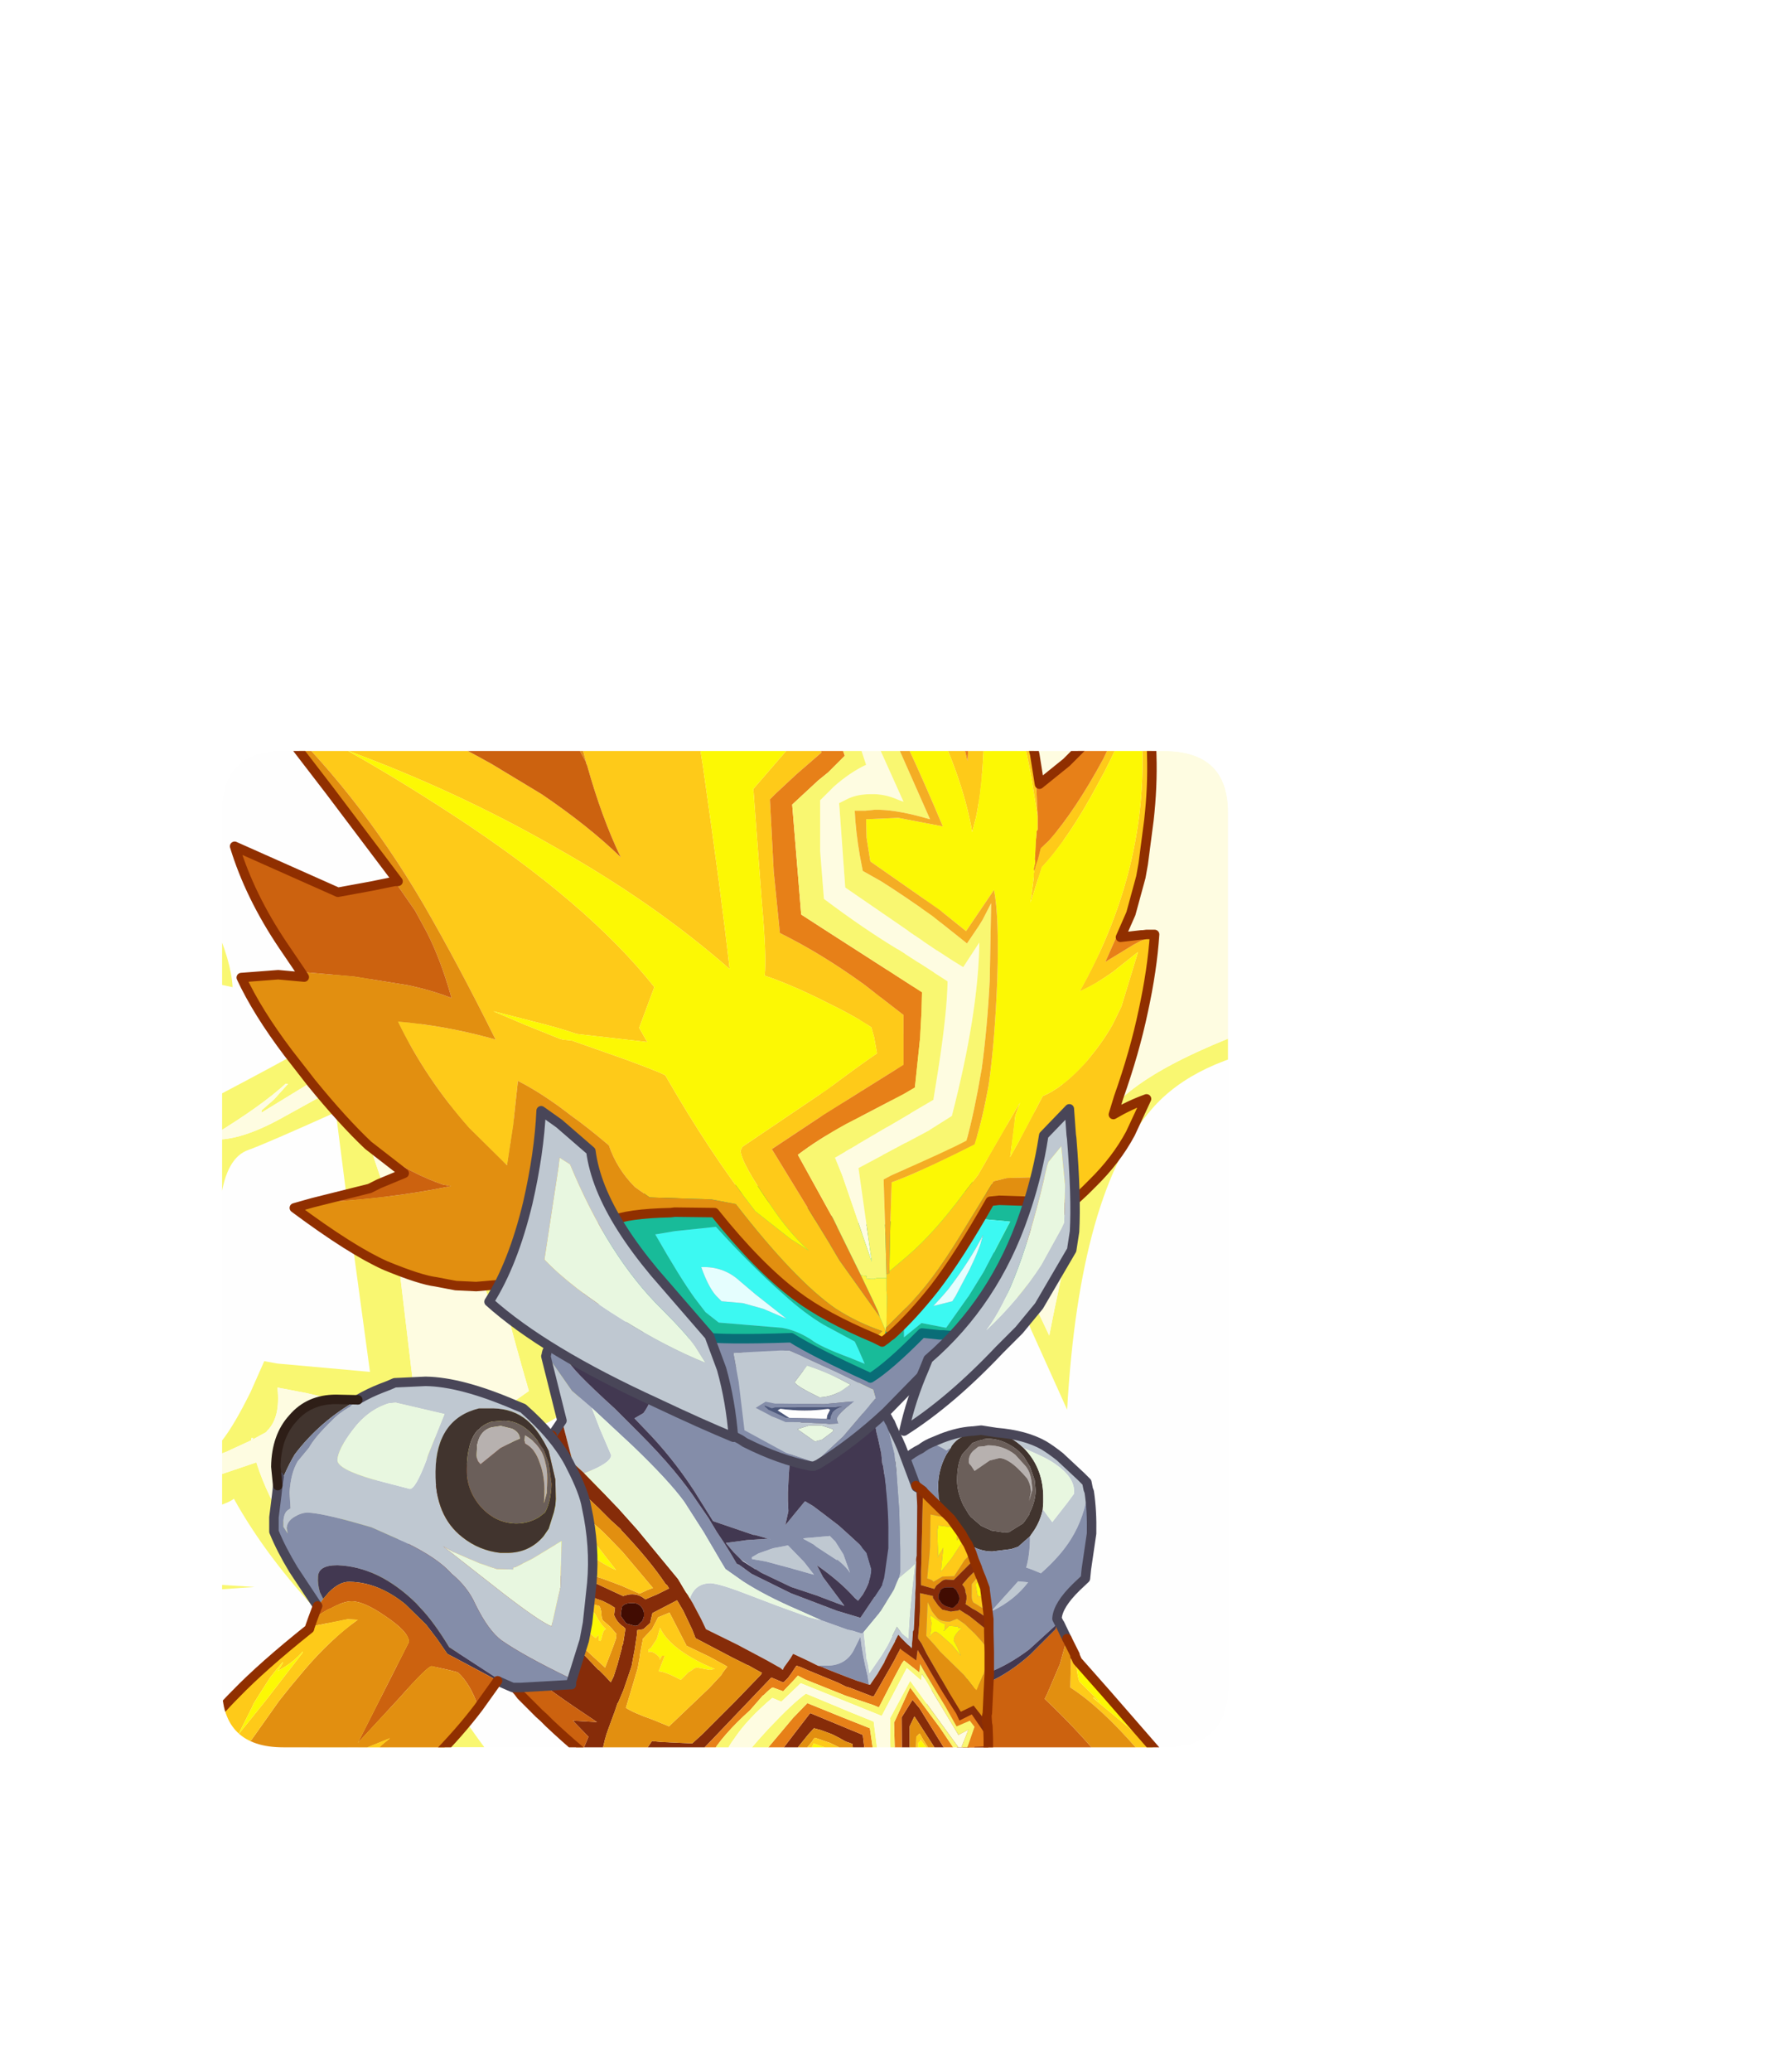 <?xml version="1.0" encoding="UTF-8" standalone="no"?>
<svg xmlns:ffdec="https://www.free-decompiler.com/flash" xmlns:xlink="http://www.w3.org/1999/xlink" ffdec:objectType="frame" height="111.05px" width="94.85px" xmlns="http://www.w3.org/2000/svg">
  <g transform="matrix(1.0, 0.0, 0.0, 1.0, 11.9, 40.25)">
    <clipPath id="clipPath0" transform="matrix(1.0, 0.0, 0.0, 1.0, 0.0, 0.0)">
      <path d="M50.5 0.0 Q53.95 0.0 53.95 3.3 L53.95 50.15 Q53.95 53.4 50.5 53.4 L3.3 53.4 Q0.0 53.4 0.0 50.15 L0.0 3.3 Q0.0 0.0 3.3 0.0 L50.5 0.0" fill="#000000" fill-rule="evenodd" stroke="none"/>
    </clipPath>
    <g clip-path="url(#clipPath0)">
      <use ffdec:characterId="7" height="218.55" transform="matrix(0.508, 0.0, 0.0, 0.508, -11.893, -40.257)" width="186.6" xlink:href="#sprite0"/>
    </g>
    <use ffdec:characterId="8" height="53.4" transform="matrix(1.0, 0.0, 0.0, 1.0, 0.0, 0.0)" width="53.95" xlink:href="#shape4"/>
  </g>
  <defs>
    <g id="sprite0" transform="matrix(1.0, 0.0, 0.0, 1.0, -74.4, -26.65)">
      <filter id="filter0">
        <feColorMatrix in="SourceGraphic" result="filterResult0" type="matrix" values="0 0 0 0 0.992,0 0 0 0 0.976,0 0 0 0 0.016,0 0 0 1 0"/>
        <feConvolveMatrix divisor="25.0" in="filterResult0" kernelMatrix="1 1 1 1 1 1 1 1 1 1 1 1 1 1 1 1 1 1 1 1 1 1 1 1 1" order="5 5" result="filterResult1"/>
        <feComposite in="SourceGraphic" in2="filterResult1" operator="over" result="filterResult2"/>
      </filter>
      <use ffdec:characterId="3" filter="url(#filter0)" height="87.8" transform="matrix(1.255, 0.113, -0.113, 1.255, 96.904, 123.862)" width="44.45" xlink:href="#sprite1"/>
      <filter id="filter1">
        <feColorMatrix in="SourceGraphic" result="filterResult3" type="matrix" values="0 0 0 0 0.992,0 0 0 0 0.976,0 0 0 0 0.016,0 0 0 1 0"/>
        <feConvolveMatrix divisor="25.0" in="filterResult3" kernelMatrix="1 1 1 1 1 1 1 1 1 1 1 1 1 1 1 1 1 1 1 1 1 1 1 1 1" order="5 5" result="filterResult4"/>
        <feComposite in="SourceGraphic" in2="filterResult4" operator="over" result="filterResult5"/>
      </filter>
      <use ffdec:characterId="5" filter="url(#filter1)" height="121.35" transform="matrix(1.257, 0.082, -0.082, 1.257, 168.317, 26.664)" width="73.7" xlink:href="#sprite2"/>
      <use ffdec:characterId="6" height="189.6" transform="matrix(1.0, 0.0, 0.0, 1.0, 74.4, 55.6)" width="142.7" xlink:href="#shape3"/>
    </g>
    <g id="sprite1" transform="matrix(1.0, 0.0, 0.0, 1.0, -22.95, 87.8)">
      <use ffdec:characterId="2" height="87.8" transform="matrix(1.0, 0.0, 0.0, 1.0, 22.95, -87.8)" width="44.45" xlink:href="#shape1"/>
    </g>
    <g id="shape1" transform="matrix(1.0, 0.0, 0.0, 1.0, -22.95, 87.8)">
      <path d="M27.1 -41.45 L30.6 -43.0 Q31.75 -40.25 33.8 -37.65 L37.8 -32.8 Q39.6 -30.55 41.5 -27.1 43.8 -22.85 43.8 -20.8 L43.8 -19.8 Q43.7 -19.4 42.9 -19.4 40.1 -20.35 39.4 -21.0 L39.6 -20.8 42.95 -16.95 Q45.55 -14.1 47.2 -11.6 L47.8 -11.8 48.5 -12.0 50.0 -11.6 Q51.2 -11.1 51.2 -10.5 L51.15 -9.4 51.1 -8.7 Q50.6 -7.9 49.4 -7.3 L50.8 -7.6 53.0 -8.0 Q53.65 -8.0 56.5 -6.8 L59.2 -5.5 59.6 -5.0 59.8 -5.0 59.2 -5.5 56.1 -8.55 Q54.2 -10.3 54.2 -11.8 54.2 -12.7 56.65 -14.65 L60.8 -18.2 60.6 -18.2 Q59.5 -17.45 52.75 -14.05 L47.5 -21.4 Q43.2 -27.45 43.2 -29.0 43.2 -29.8 47.2 -30.2 L46.8 -30.2 44.7 -31.15 Q42.95 -32.0 42.6 -32.4 L39.45 -36.7 Q37.6 -39.5 37.6 -40.0 37.6 -40.4 38.1 -40.8 38.6 -41.15 38.6 -41.6 38.6 -42.25 37.5 -43.25 L35.8 -44.7 39.25 -45.75 43.6 -46.6 49.35 -45.95 55.0 -45.0 55.0 -45.2 Q54.15 -45.2 52.45 -46.05 L49.0 -47.8 52.8 -51.0 Q49.5 -59.45 49.2 -61.4 L49.2 -61.2 Q49.4 -60.4 49.4 -57.8 L49.2 -57.8 Q48.9 -57.95 47.35 -61.4 L44.6 -66.8 44.8 -66.6 46.8 -65.2 46.8 -65.4 44.2 -70.75 41.8 -75.2 Q43.5 -74.35 46.5 -73.5 L48.2 -72.65 50.8 -70.2 51.0 -70.2 48.2 -72.65 44.05 -76.05 35.0 -83.2 35.2 -83.0 35.6 -82.1 36.0 -81.0 35.0 -81.0 35.4 -79.5 Q35.8 -78.55 35.8 -77.7 L28.4 -72.2 28.4 -72.4 29.35 -73.4 30.4 -74.8 30.2 -74.8 Q28.4 -72.8 24.55 -69.95 L24.25 -73.05 Q34.8 -79.85 34.8 -80.4 32.9 -86.1 31.6 -87.4 L31.6 -87.5 Q40.15 -82.15 51.1 -72.1 L56.2 -67.25 57.45 -65.8 63.2 -58.4 63.0 -58.4 Q57.6 -65.95 48.65 -70.05 L48.6 -70.2 48.4 -70.2 48.65 -70.05 Q51.5 -63.45 57.2 -51.2 57.2 -50.7 56.0 -49.6 54.8 -48.5 54.0 -48.2 L54.2 -48.0 57.3 -45.75 62.0 -42.8 61.8 -42.8 57.2 -43.0 50.9 -43.8 44.7 -44.6 40.1 -44.2 40.0 -44.4 40.0 -44.2 40.1 -44.2 Q41.65 -39.85 43.6 -36.6 45.9 -32.85 48.05 -31.35 L51.0 -29.4 48.8 -28.6 Q47.2 -27.85 47.2 -27.5 47.2 -25.6 55.6 -16.8 L60.95 -19.6 Q64.25 -21.25 67.4 -23.2 L67.4 -23.0 60.15 -16.7 Q56.2 -13.3 56.2 -12.0 56.2 -11.4 59.95 -6.65 63.6 -2.0 65.6 0.0 62.5 -2.75 59.25 -4.45 55.9 -6.2 53.5 -6.2 46.2 -5.8 41.9 -3.9 45.7 -6.3 48.4 -7.2 L42.95 -12.25 Q39.85 -15.6 34.65 -23.2 L35.25 -22.75 35.7 -22.4 Q36.65 -22.4 38.25 -23.75 39.1 -24.5 39.55 -25.3 39.3 -28.9 37.25 -30.65 32.15 -35.15 29.0 -39.8 28.65 -39.45 27.35 -38.9 L27.1 -41.45 M24.6 -69.6 Q26.85 -69.7 30.05 -71.85 L35.6 -75.6 Q35.95 -74.05 39.4 -66.4 L41.2 -59.65 43.2 -50.2 36.8 -48.8 34.3 -49.15 31.8 -49.4 Q32.3 -46.9 31.25 -45.7 L31.2 -45.6 30.0 -44.8 28.0 -43.65 26.95 -43.15 26.85 -44.35 27.6 -44.6 Q28.5 -46.0 29.6 -48.85 L30.5 -51.5 31.6 -51.4 39.4 -51.4 37.0 -61.9 34.6 -72.8 Q29.0 -69.65 27.6 -69.0 25.8 -68.2 25.65 -64.65 L25.65 -64.3 25.0 -65.25 24.6 -69.6 M23.8 -82.6 L23.4 -82.55 22.95 -87.8 Q24.75 -84.6 25.05 -82.45 L23.8 -82.6 M28.0 -32.05 L27.95 -32.5 31.4 -32.6 28.0 -32.05 M30.0 -44.8 L30.2 -45.0 30.0 -45.0 30.0 -44.8" fill="#faf871" fill-rule="evenodd" stroke="none"/>
      <path d="M24.55 -69.95 Q28.4 -72.8 30.2 -74.8 L30.4 -74.8 29.35 -73.4 28.4 -72.4 28.4 -72.2 35.8 -77.7 Q35.8 -78.55 35.4 -79.5 L35.0 -81.0 36.0 -81.0 35.6 -82.1 35.2 -83.0 35.0 -83.2 44.05 -76.05 48.2 -72.65 51.0 -70.2 50.8 -70.2 48.2 -72.65 46.5 -73.5 Q43.5 -74.35 41.8 -75.2 L44.2 -70.75 46.8 -65.4 46.8 -65.2 44.8 -66.6 44.6 -66.8 47.35 -61.4 Q48.9 -57.95 49.2 -57.8 L49.4 -57.8 Q49.4 -60.4 49.2 -61.2 L49.2 -61.4 Q49.5 -59.45 52.8 -51.0 L49.0 -47.8 52.45 -46.05 Q54.15 -45.2 55.0 -45.2 L55.0 -45.0 49.35 -45.95 43.6 -46.6 39.25 -45.75 35.8 -44.7 37.5 -43.25 Q38.6 -42.25 38.6 -41.6 38.6 -41.15 38.1 -40.8 37.6 -40.4 37.6 -40.0 37.6 -39.5 39.45 -36.7 L42.6 -32.4 Q42.95 -32.0 44.7 -31.15 L46.8 -30.2 47.2 -30.2 Q43.2 -29.8 43.2 -29.0 43.2 -27.45 47.5 -21.4 L52.75 -14.05 Q59.5 -17.45 60.6 -18.2 L60.8 -18.2 56.65 -14.65 Q54.2 -12.7 54.2 -11.8 54.2 -10.3 56.1 -8.55 L59.2 -5.5 59.8 -5.0 59.6 -5.0 59.2 -5.5 56.5 -6.8 Q53.65 -8.0 53.0 -8.0 L50.8 -7.6 49.4 -7.3 Q50.6 -7.9 51.1 -8.7 L51.15 -9.4 51.2 -10.5 Q51.2 -11.1 50.0 -11.6 L48.5 -12.0 47.8 -11.8 47.2 -11.6 Q45.55 -14.1 42.95 -16.95 L39.6 -20.8 39.4 -21.0 Q40.1 -20.35 42.9 -19.4 43.7 -19.4 43.8 -19.8 L43.8 -20.8 Q43.8 -22.85 41.5 -27.1 39.6 -30.55 37.8 -32.8 L33.8 -37.65 Q31.75 -40.25 30.6 -43.0 L27.1 -41.45 26.95 -43.15 28.0 -43.65 30.0 -44.8 31.2 -45.6 31.25 -45.7 Q32.3 -46.9 31.8 -49.4 L34.3 -49.15 36.8 -48.8 43.2 -50.2 41.2 -59.65 39.4 -66.4 Q35.95 -74.05 35.6 -75.6 L30.05 -71.85 Q26.85 -69.7 24.6 -69.6 L24.55 -69.95 M53.8 -12.6 L54.2 -12.6 53.75 -12.7 53.8 -12.6" fill="#fffde2" fill-rule="evenodd" stroke="none"/>
    </g>
    <g id="sprite2" transform="matrix(1.0, 0.0, 0.0, 1.0, 36.85, 121.55)">
      <use ffdec:characterId="4" height="121.35" transform="matrix(1.0, 0.0, 0.0, 1.0, -36.85, -121.55)" width="73.7" xlink:href="#shape2"/>
    </g>
    <g id="shape2" transform="matrix(1.0, 0.0, 0.0, 1.0, 36.85, 121.55)">
      <path d="M4.05 -101.8 Q6.9 -96.7 6.95 -95.9 10.0 -98.6 16.0 -105.6 L13.3 -106.25 10.8 -106.55 10.4 -106.5 Q12.15 -107.35 23.7 -114.0 L36.45 -121.55 36.85 -121.55 Q32.3 -118.8 25.3 -113.6 L18.65 -108.55 Q19.35 -107.85 24.6 -103.8 28.7 -100.55 28.75 -99.65 28.95 -96.3 27.6 -93.45 L25.75 -90.1 25.7 -88.6 Q25.4 -83.35 25.4 -80.1 L25.35 -80.5 Q23.7 -83.1 23.95 -84.0 L23.55 -84.0 Q21.9 -80.15 17.55 -74.55 14.85 -71.0 14.5 -68.85 L14.45 -68.1 Q14.45 -67.4 15.55 -64.65 16.8 -60.4 17.2 -52.2 L17.05 -48.0 17.0 -48.4 13.25 -58.95 Q10.35 -65.95 6.9 -66.7 6.6 -63.7 2.95 -55.15 -0.5 -47.2 -0.35 -44.3 -0.25 -42.3 0.2 -40.45 0.85 -37.5 2.05 -36.4 -5.6 -34.65 -8.9 -30.3 -14.5 -22.95 -14.35 -4.7 L-17.75 -11.1 Q-20.95 -17.4 -21.0 -17.95 -21.95 -16.3 -27.7 -16.0 -27.6 -13.95 -29.5 -8.15 -31.25 -2.75 -31.3 -0.2 -31.3 -2.1 -32.1 -5.6 L-33.0 -10.15 Q-33.3 -15.15 -35.1 -22.7 L-36.85 -29.35 -32.25 -39.5 -27.5 -49.75 Q-27.3 -45.75 -28.35 -35.7 L-29.4 -25.2 Q-21.75 -27.4 -18.95 -29.25 -16.1 -31.05 -16.25 -33.45 L-16.4 -44.25 Q-16.45 -45.15 -20.9 -50.3 L-25.35 -55.35 Q-25.5 -57.6 -16.85 -75.85 L-17.75 -70.05 Q-18.7 -64.7 -18.65 -63.75 -11.6 -66.9 -9.3 -68.25 -6.0 -70.2 -4.75 -72.4 -3.55 -74.55 -3.5 -78.6 L-3.55 -80.8 -3.75 -85.75 Q0.3 -90.5 2.1 -94.15 3.3 -96.65 3.25 -98.1 1.1 -104.3 0.8 -107.05 L4.05 -101.8 M-21.75 -21.45 L-20.05 -21.95 -17.7 -22.9 -17.6 -21.3 Q-17.9 -20.1 -18.5 -18.9 -19.1 -17.75 -19.55 -17.4 L-18.0 -13.95 -16.25 -10.8 Q-15.15 -19.55 -13.15 -28.2 -12.2 -32.6 -0.05 -37.9 L-1.35 -41.85 -1.55 -44.25 Q-1.7 -46.45 -0.95 -52.05 L-2.1 -50.7 Q-3.0 -49.7 -3.0 -48.95 L-3.2 -48.95 -1.6 -53.85 Q-0.8 -56.35 1.3 -58.75 2.0 -59.6 5.95 -69.05 7.5 -68.5 10.4 -65.3 13.05 -62.5 13.35 -61.6 L13.25 -63.8 14.15 -61.25 15.4 -57.35 Q14.65 -62.2 13.6 -64.85 12.65 -67.25 12.65 -68.1 12.6 -68.45 13.25 -69.55 L15.3 -73.0 19.25 -78.95 21.2 -82.85 Q22.6 -85.75 23.8 -87.35 23.75 -86.9 24.25 -85.95 L24.75 -84.7 24.35 -88.0 24.05 -90.4 Q23.95 -91.75 25.35 -94.0 L25.7 -94.6 25.8 -94.8 Q26.75 -96.4 26.7 -96.85 26.5 -100.9 21.95 -104.25 18.95 -106.45 16.75 -107.05 16.65 -107.65 17.7 -108.7 L19.0 -109.8 Q18.3 -109.75 16.3 -108.65 L13.75 -107.3 Q18.65 -105.4 18.8 -102.65 18.9 -100.3 15.0 -98.05 L9.0 -94.8 8.8 -94.8 11.25 -97.1 12.4 -98.35 6.75 -94.85 3.85 -92.75 Q2.05 -89.2 -0.4 -86.3 -2.45 -84.0 -2.4 -83.15 L-2.1 -79.45 -1.7 -73.45 -1.35 -75.15 -0.85 -76.7 Q-0.75 -74.45 -2.2 -68.0 L-2.4 -68.0 -2.6 -71.2 Q-3.5 -65.55 -20.1 -60.65 -19.65 -61.95 -19.45 -63.9 -19.2 -65.75 -19.35 -66.75 L-21.6 -60.15 -23.65 -57.05 Q-23.6 -56.55 -22.0 -54.55 -20.25 -52.25 -18.8 -51.3 L-18.9 -53.7 -15.45 -49.25 -17.1 -49.6 -17.3 -49.55 -14.25 -45.45 Q-13.85 -37.8 -14.95 -31.7 -15.4 -29.25 -16.2 -29.0 -18.35 -28.4 -20.45 -26.4 -21.1 -25.8 -23.1 -24.9 -25.3 -23.95 -26.5 -23.85 L-31.15 -24.0 -31.2 -25.2 -30.15 -34.95 -28.95 -43.4 -29.0 -44.8 -33.5 -35.25 -35.9 -30.2 -34.8 -29.25 -33.75 -27.7 -33.3 -31.15 Q-33.1 -29.1 -33.2 -27.25 L-33.35 -24.3 -33.35 -24.1 Q-33.4 -24.55 -34.0 -25.3 L-34.65 -26.05 Q-31.35 -17.6 -31.7 -7.6 L-31.65 -7.4 -29.35 -13.45 Q-27.8 -17.45 -27.65 -19.0 L-26.05 -19.05 -24.75 -18.75 -21.7 -19.3 -19.5 -20.2 Q-19.9 -20.8 -20.9 -21.2 L-21.75 -21.45 M-19.35 -66.75 L-19.2 -67.1 -19.4 -67.1 -19.35 -66.75 M12.4 -98.35 L12.85 -98.65 12.65 -98.6 12.4 -98.35 M-29.8 -25.1 L-29.4 -25.1 -29.4 -25.2 -29.8 -25.1" fill="#faf871" fill-rule="evenodd" stroke="none"/>
      <path d="M-21.75 -21.45 L-20.9 -21.2 Q-19.9 -20.8 -19.5 -20.2 L-21.7 -19.3 -24.75 -18.75 -26.05 -19.05 -27.65 -19.0 Q-27.8 -17.45 -29.35 -13.45 L-31.65 -7.4 -31.7 -7.6 Q-31.35 -17.6 -34.65 -26.05 L-34.0 -25.3 Q-33.4 -24.55 -33.35 -24.1 L-33.35 -24.3 -33.2 -27.25 Q-33.1 -29.1 -33.3 -31.15 L-33.75 -27.7 -34.8 -29.25 -35.9 -30.2 -33.5 -35.25 -29.0 -44.8 -28.95 -43.4 -30.15 -34.95 -31.2 -25.2 -31.15 -24.0 -26.5 -23.85 Q-25.3 -23.95 -23.1 -24.9 -21.1 -25.8 -20.45 -26.4 -18.35 -28.4 -16.2 -29.0 -15.4 -29.25 -14.95 -31.7 -13.85 -37.8 -14.25 -45.45 L-17.3 -49.55 -17.1 -49.6 -15.45 -49.25 -18.9 -53.7 -18.8 -51.3 Q-20.25 -52.25 -22.0 -54.55 -23.6 -56.55 -23.65 -57.05 L-21.6 -60.15 -19.35 -66.75 Q-19.2 -65.75 -19.45 -63.9 -19.65 -61.95 -20.1 -60.65 -3.5 -65.55 -2.6 -71.2 L-2.4 -68.0 -2.2 -68.0 Q-0.75 -74.45 -0.85 -76.7 L-1.35 -75.15 -1.7 -73.45 -2.1 -79.45 -2.4 -83.15 Q-2.45 -84.0 -0.4 -86.3 2.05 -89.2 3.85 -92.75 L6.75 -94.85 12.4 -98.35 11.25 -97.1 8.8 -94.8 9.0 -94.8 15.0 -98.05 Q18.9 -100.3 18.8 -102.65 18.65 -105.4 13.75 -107.3 L16.3 -108.65 Q18.3 -109.75 19.0 -109.8 L17.7 -108.7 Q16.65 -107.65 16.75 -107.05 18.95 -106.45 21.95 -104.25 26.5 -100.9 26.7 -96.85 26.75 -96.4 25.8 -94.8 L25.7 -94.6 25.35 -94.0 Q23.95 -91.75 24.05 -90.4 L24.35 -88.0 24.75 -84.7 24.25 -85.95 Q23.75 -86.9 23.8 -87.35 22.6 -85.75 21.2 -82.85 L19.25 -78.95 15.3 -73.0 13.25 -69.55 Q12.6 -68.45 12.65 -68.1 12.65 -67.25 13.6 -64.85 14.65 -62.2 15.4 -57.35 L14.15 -61.25 13.25 -63.8 13.35 -61.6 Q13.05 -62.5 10.4 -65.3 7.5 -68.5 5.95 -69.05 2.0 -59.6 1.3 -58.75 -0.8 -56.35 -1.6 -53.85 L-3.2 -48.95 -3.0 -48.95 Q-3.0 -49.7 -2.1 -50.7 L-0.95 -52.05 Q-1.7 -46.45 -1.55 -44.25 L-1.35 -41.85 -0.05 -37.9 Q-12.2 -32.6 -13.15 -28.2 -15.15 -19.55 -16.25 -10.8 L-18.0 -13.95 -19.55 -17.4 Q-19.1 -17.75 -18.5 -18.9 -17.9 -20.1 -17.6 -21.3 L-17.7 -22.9 -20.05 -21.95 -21.75 -21.45 -22.0 -21.5 -22.2 -21.5 -21.75 -21.45" fill="#fffde2" fill-rule="evenodd" stroke="none"/>
    </g>
    <g id="shape3" transform="matrix(1.0, 0.0, 0.0, 1.0, -74.4, -55.6)">
      <path d="M178.15 179.25 L178.25 179.25 178.65 179.15 Q180.3 179.15 181.55 180.15 L182.5 181.2 182.55 181.25 Q183.1 181.85 183.25 182.9 L183.35 183.8 183.0 185.05 183.2 184.1 Q183.2 183.35 182.8 182.65 181.75 181.4 180.95 180.9 180.35 180.5 179.85 180.5 L179.25 180.65 178.85 180.75 177.25 181.85 176.85 181.25 Q176.6 181.1 176.65 180.75 176.65 180.15 177.15 179.7 L177.65 179.3 178.15 179.25" fill="#b8b2b0" fill-rule="evenodd" stroke="none"/>
      <path d="M178.15 179.25 L177.65 179.3 177.15 179.7 Q176.65 180.15 176.65 180.75 176.6 181.1 176.85 181.25 L177.25 181.85 178.85 180.75 179.25 180.65 179.85 180.5 Q180.35 180.5 180.95 180.9 181.75 181.4 182.8 182.65 183.2 183.35 183.2 184.1 L183.0 185.05 183.35 183.8 183.25 182.9 Q183.1 181.85 182.55 181.25 L182.5 181.2 181.55 180.15 Q180.3 179.15 178.65 179.15 L178.25 179.25 178.15 179.25 M178.2 178.5 L178.55 178.45 Q179.85 178.45 180.95 179.1 181.8 179.55 182.45 180.35 L183.1 181.4 183.6 182.85 183.7 183.95 Q183.65 185.15 183.05 186.3 L183.0 186.5 182.95 186.55 182.55 187.15 182.35 187.4 180.9 188.3 180.4 188.35 179.05 188.15 177.95 187.65 176.85 186.7 176.65 186.45 176.05 185.45 Q175.4 184.05 175.4 182.85 175.4 181.1 175.95 180.1 L176.95 179.0 176.95 178.95 177.15 178.85 177.7 178.65 178.15 178.55 178.2 178.5" fill="#6b5f5a" fill-rule="evenodd" stroke="none"/>
      <path d="M178.2 178.5 L178.15 178.55 177.7 178.65 177.15 178.85 176.95 178.95 176.95 179.0 175.95 180.1 Q175.4 181.1 175.4 182.85 175.4 184.05 176.05 185.45 L176.65 186.45 176.85 186.7 177.95 187.65 179.05 188.15 180.4 188.35 180.9 188.3 182.35 187.4 182.55 187.15 182.95 186.55 183.0 186.5 183.05 186.3 Q183.65 185.15 183.7 183.95 L183.6 182.85 183.1 181.4 182.45 180.35 Q181.8 179.55 180.95 179.1 179.85 178.45 178.55 178.45 L178.2 178.5 M176.95 177.65 L177.05 177.65 177.95 177.55 179.55 177.8 Q181.1 178.15 182.45 179.45 L182.6 179.6 Q184.55 181.7 184.5 184.8 L184.5 184.95 184.5 185.15 184.45 185.9 Q184.2 187.1 183.55 188.1 L183.1 188.75 181.85 189.85 181.1 190.1 179.1 190.35 Q177.55 190.35 176.05 189.2 174.55 188.15 173.9 186.3 L173.45 184.7 173.4 183.5 Q173.4 181.75 174.25 180.15 L174.75 179.4 174.8 179.25 Q175.25 178.6 175.85 178.3 L175.95 178.15 176.65 177.8 176.95 177.65" fill="#41342e" fill-rule="evenodd" stroke="none"/>
      <path d="M176.95 177.65 L176.65 177.8 175.95 178.15 175.85 178.3 Q175.25 178.6 174.8 179.25 L174.75 179.4 174.4 179.6 174.3 179.7 Q173.45 179.15 172.6 178.9 L173.8 178.4 Q175.5 177.75 176.95 177.65 M183.1 188.75 L183.55 188.1 Q184.2 187.1 184.45 185.9 L185.45 187.25 187.05 185.2 187.75 184.25 187.75 184.0 Q187.75 182.5 185.8 181.15 185.1 180.65 184.0 180.15 L182.45 179.45 Q181.1 178.15 179.55 177.8 182.6 178.05 184.55 179.15 185.3 179.6 186.25 180.35 L188.5 182.45 189.1 183.05 189.25 183.8 Q188.85 186.75 187.45 189.0 186.35 190.8 184.25 192.65 183.2 192.2 182.7 192.05 183.1 190.65 183.1 188.75 M179.15 196.5 L181.85 193.5 182.9 193.6 Q181.45 195.5 179.15 196.6 L179.15 196.5" fill="#c0c9d2" fill-rule="evenodd" stroke="none"/>
      <path d="M174.75 179.4 L174.25 180.15 Q173.4 181.75 173.4 183.5 L173.45 184.7 173.9 186.3 Q174.55 188.15 176.05 189.2 177.55 190.35 179.1 190.35 L181.1 190.1 181.85 189.85 183.1 188.75 Q183.1 190.65 182.7 192.05 183.2 192.2 184.25 192.65 186.35 190.8 187.45 189.0 188.85 186.75 189.25 183.8 L189.35 184.05 Q189.65 186.05 189.6 188.45 L189.05 192.2 188.95 193.2 188.0 194.1 Q186.05 196.0 185.95 197.4 L185.95 197.45 185.85 198.1 183.0 200.7 Q178.6 204.0 174.35 203.95 L173.35 203.65 172.4 203.45 172.15 203.15 Q169.95 200.65 169.3 199.55 L169.3 199.5 169.1 199.25 Q167.2 195.55 166.4 192.75 165.8 190.6 165.8 189.0 165.85 185.35 168.35 182.2 169.85 180.35 171.6 179.5 172.05 179.15 172.6 178.9 173.45 179.15 174.3 179.7 L174.4 179.6 174.75 179.4 M179.15 196.5 L179.15 196.6 Q181.45 195.5 182.9 193.6 L181.85 193.5 179.15 196.5" fill="#858eaa" fill-rule="evenodd" stroke="none"/>
      <path d="M184.45 185.9 L184.5 185.15 184.5 184.95 184.5 184.8 Q184.55 181.7 182.6 179.6 L182.45 179.45 184.0 180.15 Q185.1 180.65 185.8 181.15 187.75 182.5 187.75 184.0 L187.75 184.25 187.05 185.2 185.45 187.25 184.45 185.9" fill="#e9f8e1" fill-rule="evenodd" stroke="none"/>
      <path d="M185.95 197.45 L186.15 197.85 186.25 198.0 186.8 199.15 187.0 199.55 186.25 202.25 184.9 205.4 184.65 205.9 Q191.25 212.15 194.65 217.9 L195.75 219.65 193.6 218.2 189.4 215.0 189.2 214.9 Q190.45 216.55 194.8 220.7 L198.4 224.0 198.75 224.4 205.25 230.2 206.25 231.15 206.4 230.1 206.4 227.65 210.65 230.9 211.0 227.9 211.2 228.6 211.8 227.8 211.75 228.05 211.85 228.05 212.85 226.25 213.8 224.8 213.85 224.7 214.45 226.15 216.15 230.65 Q216.65 232.75 216.6 235.25 216.55 239.3 215.25 241.95 214.4 244.05 213.15 244.4 L212.95 244.45 211.0 244.7 206.25 243.95 202.25 243.1 202.25 243.0 202.95 242.35 203.6 241.4 200.6 240.5 198.7 238.85 195.45 236.25 200.5 235.95 Q199.95 235.4 196.85 233.9 L196.65 233.8 196.7 233.8 197.75 233.9 Q194.95 230.7 189.45 226.6 L183.25 219.8 178.8 214.45 Q172.7 206.95 172.7 206.45 L173.2 205.1 173.25 204.55 173.3 204.45 173.8 205.0 174.3 205.15 Q178.75 205.1 183.1 201.25 L185.8 198.55 185.85 198.1 185.95 197.45" fill="#cd620f" fill-rule="evenodd" stroke="none"/>
      <path d="M187.45 200.45 L187.85 201.25 187.85 201.35 187.85 201.4 188.15 203.5 188.3 204.05 190.45 206.2 190.15 206.05 189.9 205.8 189.75 205.8 196.2 211.15 200.35 216.05 204.65 220.75 204.4 219.35 Q204.45 217.55 204.75 216.4 L204.9 215.7 205.65 219.05 205.65 219.15 205.9 217.25 207.45 219.7 Q208.9 221.55 208.75 222.25 L208.9 222.25 208.5 219.25 209.75 221.55 Q211.1 224.1 211.25 225.5 L211.25 225.9 211.25 225.95 211.45 226.6 211.8 227.8 211.2 228.6 211.0 227.9 Q210.4 226.35 209.0 223.75 L206.05 218.35 206.2 219.65 206.05 220.8 206.2 224.95 200.8 219.2 Q197.3 214.55 194.45 211.25 190.55 206.75 187.35 204.7 L187.45 200.45 M200.6 240.5 L199.45 240.1 Q190.55 236.0 190.3 234.1 L193.45 233.95 196.65 233.8 196.85 233.9 Q199.95 235.4 200.5 235.95 L195.45 236.25 198.7 238.85 200.6 240.5 M202.5 223.95 L204.65 227.85 201.15 224.7 Q198.15 221.55 196.4 220.2 L196.6 220.25 199.3 222.1 202.5 223.95" fill="#ffcb19" fill-rule="evenodd" stroke="none"/>
      <path d="M187.85 201.4 L187.9 201.45 188.1 201.9 191.15 205.35 196.2 211.15 189.75 205.8 189.9 205.8 190.15 206.05 190.45 206.2 188.3 204.05 188.15 203.5 187.85 201.4 M204.9 215.7 L205.0 215.05 Q207.0 216.95 208.5 219.25 L208.9 222.25 208.75 222.25 Q208.9 221.55 207.45 219.7 L205.9 217.25 205.65 219.15 205.65 219.05 204.9 215.7" fill="#fdf904" fill-rule="evenodd" stroke="none"/>
      <path d="M187.0 199.55 L187.45 200.45 187.35 204.7 Q190.55 206.75 194.45 211.25 197.3 214.55 200.8 219.2 L206.2 224.95 206.05 220.8 206.2 219.65 206.05 218.35 209.0 223.75 Q210.4 226.35 211.0 227.9 L210.65 230.9 206.4 227.65 206.4 230.1 206.25 231.15 205.25 230.2 198.75 224.4 198.4 224.0 194.8 220.7 Q190.45 216.55 189.2 214.9 L189.4 215.0 193.6 218.2 195.75 219.65 194.65 217.9 Q191.25 212.15 184.65 205.9 L184.9 205.4 186.25 202.25 187.0 199.55 M202.5 223.95 L199.3 222.1 196.6 220.25 196.4 220.2 Q198.15 221.55 201.15 224.7 L204.65 227.85 202.5 223.95" fill="#e39010" fill-rule="evenodd" stroke="none"/>
      <path d="M172.4 203.45 L173.35 203.65 174.35 203.95 Q178.6 204.0 183.0 200.7 L185.85 198.1 185.8 198.55 183.1 201.25 Q178.75 205.1 174.3 205.15 L173.8 205.0 173.3 204.45 172.4 203.45" fill="#423851" fill-rule="evenodd" stroke="none"/>
      <path d="M179.55 177.8 L177.95 177.55 177.05 177.65 176.95 177.65 Q175.5 177.75 173.8 178.4 L172.6 178.9 Q172.05 179.15 171.6 179.5 169.85 180.35 168.35 182.2 165.85 185.35 165.8 189.0 165.8 190.6 166.4 192.75 167.2 195.55 169.1 199.25 L169.3 199.5 169.3 199.55 Q169.95 200.65 172.15 203.15 L172.4 203.45 173.3 204.45 173.25 204.55 M179.55 177.8 Q182.6 178.05 184.55 179.15 185.3 179.6 186.25 180.35 L188.5 182.45 189.1 183.05 189.25 183.8 189.35 184.05 Q189.65 186.05 189.6 188.45 L189.05 192.2 188.95 193.2 188.0 194.1 Q186.05 196.0 185.95 197.4 L185.95 197.45 186.15 197.85 186.25 198.0 186.8 199.15 187.0 199.55" fill="none" stroke="#494658" stroke-linecap="round" stroke-linejoin="round" stroke-width="1.0"/>
      <path d="M187.0 199.55 L187.45 200.45 187.85 201.25 187.85 201.35 187.85 201.4 187.9 201.45 188.1 201.9 191.15 205.35 196.2 211.15 200.35 216.05 204.65 220.75 204.4 219.35 Q204.45 217.55 204.75 216.4 L204.9 215.7 205.0 215.05 Q207.0 216.95 208.5 219.25 L209.75 221.55 Q211.1 224.1 211.25 225.5 L211.25 225.9 M211.25 225.95 L211.45 226.6 211.8 227.8 211.75 228.05 211.85 228.05 212.85 226.25 213.8 224.8 213.85 224.7 214.45 226.15 216.15 230.65 Q216.65 232.75 216.6 235.25 216.55 239.3 215.25 241.95 214.4 244.05 213.15 244.4 L212.95 244.45 211.0 244.7 206.25 243.95 202.25 243.1 202.25 243.0 202.95 242.35 203.6 241.4 200.6 240.5 199.45 240.1 Q190.55 236.0 190.3 234.1 L190.0 234.1 M173.25 204.55 L173.2 205.1 172.7 206.45 Q172.7 206.95 178.8 214.45 L183.25 219.8 189.45 226.6 Q194.95 230.7 197.75 233.9 L196.7 233.8 196.65 233.8 193.45 233.95 190.3 234.1" fill="none" stroke="#912f00" stroke-linecap="round" stroke-linejoin="round" stroke-width="1.0"/>
      <path d="M167.65 175.7 L167.9 175.95 168.3 176.7 168.35 176.75 168.6 177.35 169.2 178.6 169.55 179.4 171.05 183.4 171.1 183.55 171.2 185.55 171.15 190.4 171.15 190.45 171.15 190.8 Q171.05 191.1 171.1 191.5 L171.05 192.85 171.05 193.85 171.0 194.75 171.0 195.2 170.85 198.6 170.75 198.8 170.7 199.7 170.65 200.05 170.65 200.35 170.6 200.6 170.45 200.4 170.15 200.15 169.5 199.5 169.2 199.15 168.8 199.95 168.2 201.05 167.75 201.95 167.75 202.0 167.1 203.1 167.05 203.2 166.3 204.3 166.25 204.4 166.1 204.4 165.95 203.45 Q165.4 201.25 165.2 199.35 L164.45 200.85 Q163.55 202.45 161.5 202.4 L160.7 202.4 159.7 201.9 158.1 201.15 157.8 201.65 157.15 202.55 157.0 202.85 Q156.75 202.6 156.5 202.5 L155.35 201.85 152.25 200.2 148.9 198.55 148.4 197.5 147.5 195.8 147.2 195.3 Q147.75 193.7 149.4 193.7 150.4 193.75 153.6 195.0 L156.35 196.05 159.8 197.3 161.05 197.6 161.2 197.65 163.85 198.6 164.35 198.7 165.15 198.95 165.4 199.0 165.55 198.85 165.85 201.7 166.0 202.25 166.15 203.2 166.9 202.1 167.45 201.3 168.05 200.3 169.05 198.3 169.6 199.05 170.3 199.6 Q170.35 197.05 171.0 191.6 L170.5 192.1 169.25 193.15 169.4 192.55 169.4 191.95 169.4 190.1 169.3 186.05 169.0 181.9 168.8 180.05 168.55 179.05 168.2 177.55 168.05 176.95 167.65 175.7 M133.7 176.55 L133.6 176.15 132.0 169.75 132.05 169.6 132.9 170.75 134.75 173.4 136.85 175.2 137.7 177.4 138.9 180.2 Q138.85 181.05 136.05 182.1 L134.85 181.0 133.7 176.55 M162.55 189.3 L163.4 190.65 164.1 192.6 163.9 192.3 Q163.4 191.7 162.75 191.2 L162.7 191.25 160.55 189.85 160.25 189.6 159.15 189.0 159.3 188.95 161.6 188.75 161.8 188.75 161.95 188.7 162.0 188.75 162.55 189.3 M157.55 189.7 L159.25 191.45 160.3 192.8 160.1 192.75 157.8 192.1 155.2 191.4 153.75 191.15 153.75 190.95 154.45 190.55 156.0 190.0 157.1 189.8 157.55 189.7" fill="#c0c9d2" fill-rule="evenodd" stroke="none"/>
      <path d="M132.05 169.6 Q132.1 168.9 132.95 168.3 133.5 167.85 135.2 166.95 L136.85 166.75 141.55 166.6 150.1 167.25 151.8 167.55 Q156.05 168.2 159.05 169.15 L159.8 169.6 163.8 172.1 166.7 174.8 167.65 175.7 168.05 176.95 168.2 177.55 168.55 179.05 168.8 180.05 169.0 181.9 169.3 186.05 169.4 190.1 169.4 191.95 169.4 192.55 169.25 193.15 169.05 193.6 168.75 194.35 168.45 194.85 167.2 196.85 165.55 198.85 165.4 199.0 165.15 198.95 164.35 198.7 163.85 198.6 161.2 197.65 161.05 197.6 158.7 196.55 Q155.2 195.05 152.8 193.5 L151.45 192.55 150.95 192.2 150.5 191.45 148.65 188.3 146.6 185.1 Q145.0 182.9 141.2 179.25 L136.85 175.2 134.75 173.4 132.9 170.75 132.05 169.6 M160.7 202.4 L161.5 202.4 Q163.55 202.45 164.45 200.85 L165.2 199.35 Q165.4 201.25 165.95 203.45 L166.1 204.4 165.05 204.05 165.0 204.05 163.8 203.6 162.0 202.9 161.4 202.65 161.2 202.55 160.7 202.4 M166.9 177.8 L166.8 177.25 165.4 175.7 Q162.7 172.95 158.35 170.8 152.9 169.2 149.0 168.65 L145.45 168.3 138.25 168.55 135.2 168.8 Q134.45 169.5 134.45 170.25 134.35 170.8 139.3 175.3 L140.75 176.75 141.95 177.95 Q145.85 181.85 148.05 185.2 L149.15 186.8 149.3 187.05 150.05 188.3 150.85 189.5 151.5 190.55 152.15 191.65 152.4 191.75 153.7 192.7 157.85 194.75 162.7 196.6 165.2 197.35 166.65 195.2 167.5 193.9 167.5 193.8 167.7 193.15 167.8 192.5 168.15 190.0 168.15 188.6 Q168.2 185.55 167.6 181.35 L167.5 181.05 167.4 180.0 167.05 178.4 166.9 177.8 M162.55 189.3 L162.0 188.75 161.95 188.7 161.8 188.75 161.6 188.75 159.3 188.95 159.15 189.0 160.25 189.6 160.55 189.85 162.7 191.25 162.75 191.2 Q163.4 191.7 163.9 192.3 L164.1 192.6 163.4 190.65 162.55 189.3 M152.5 191.1 L152.45 191.05 151.8 190.4 151.0 189.45 153.2 189.15 155.45 189.0 154.05 188.6 153.9 188.6 149.65 187.15 147.65 183.95 Q145.3 180.35 142.35 177.35 L141.35 176.3 142.3 175.75 Q143.15 174.6 143.7 172.45 L143.95 171.0 145.15 170.75 147.45 170.45 147.5 170.45 Q151.45 170.5 155.25 172.1 L158.65 174.05 Q158.4 174.95 158.1 177.3 157.7 180.5 157.55 184.1 L157.55 184.95 157.6 186.1 157.3 187.45 157.3 187.55 158.4 186.2 159.35 185.05 160.2 185.55 161.2 186.3 162.9 187.6 163.9 188.5 165.1 189.6 165.85 190.5 166.35 192.2 Q166.35 193.25 165.7 194.45 L165.45 194.9 164.95 195.55 164.6 195.25 Q163.05 193.5 160.6 191.8 L161.25 193.05 163.45 196.0 163.5 196.1 163.4 196.05 162.7 195.8 160.6 195.0 157.9 194.1 154.75 192.6 154.2 192.25 154.05 192.2 152.9 191.4 152.8 191.35 152.5 191.1 M157.55 189.7 L157.1 189.8 156.0 190.0 154.45 190.55 153.75 190.95 153.75 191.15 155.2 191.4 157.8 192.1 160.1 192.75 160.3 192.8 159.25 191.45 157.55 189.7 M155.75 189.05 L155.5 189.0 155.7 189.05 155.75 189.05" fill="#858eaa" fill-rule="evenodd" stroke="none"/>
      <path d="M166.9 177.8 L167.05 178.4 167.4 180.0 167.5 181.05 167.6 181.35 Q168.2 185.55 168.15 188.6 L168.15 190.0 167.8 192.5 167.7 193.15 167.5 193.8 167.5 193.9 166.65 195.2 165.2 197.35 162.7 196.6 157.85 194.75 153.7 192.7 152.4 191.75 152.15 191.65 151.5 190.55 150.85 189.5 150.05 188.3 149.3 187.05 149.15 186.8 148.05 185.2 Q145.85 181.85 141.95 177.95 L140.75 176.75 139.3 175.3 Q134.35 170.8 134.45 170.25 134.45 169.5 135.2 168.8 L138.25 168.55 145.45 168.3 149.0 168.65 Q152.9 169.2 158.35 170.8 162.7 172.95 165.4 175.7 L166.8 177.25 166.9 177.8 M154.05 192.2 L154.2 192.25 154.75 192.6 157.9 194.1 160.6 195.0 162.7 195.8 163.4 196.05 163.5 196.1 163.45 196.0 161.25 193.05 160.6 191.8 Q163.05 193.5 164.6 195.25 L164.95 195.55 165.45 194.9 165.7 194.45 Q166.35 193.25 166.35 192.2 L165.85 190.5 165.1 189.6 163.9 188.5 162.9 187.6 161.2 186.3 160.2 185.55 159.35 185.05 158.4 186.2 157.3 187.55 157.3 187.45 157.6 186.1 157.55 184.95 157.55 184.1 Q157.7 180.5 158.1 177.3 158.4 174.95 158.65 174.05 L155.25 172.1 Q151.45 170.5 147.5 170.45 L147.45 170.45 145.15 170.75 143.95 171.0 143.7 172.45 Q143.15 174.6 142.3 175.75 L141.35 176.3 142.35 177.35 Q145.3 180.35 147.65 183.95 L149.65 187.15 153.9 188.6 154.05 188.6 155.45 189.0 153.2 189.15 151.0 189.45 151.8 190.4 152.45 191.05 152.5 191.1 152.8 191.4 153.05 191.55 154.05 192.2" fill="#423851" fill-rule="evenodd" stroke="none"/>
      <path d="M171.65 183.85 L171.8 183.95 171.8 184.0 171.65 183.85 171.8 184.0 171.75 186.25 171.65 190.4 171.65 190.5 171.65 190.85 171.6 192.45 171.6 193.9 173.0 194.3 173.2 193.95 173.7 193.55 Q173.9 193.35 174.2 193.3 L175.05 193.35 176.9 191.5 177.0 191.45 177.2 191.25 177.55 192.1 177.55 192.15 176.55 193.15 175.95 193.85 Q176.3 194.2 176.3 194.7 L176.35 194.8 176.4 195.0 176.4 195.4 176.3 195.9 177.05 196.4 177.35 196.55 177.9 196.9 178.75 197.5 178.75 198.8 176.75 197.2 176.45 197.0 176.35 196.95 175.65 196.5 175.5 196.6 175.0 196.65 174.75 196.7 173.9 196.5 173.85 196.5 173.75 196.4 173.4 196.05 172.85 195.25 172.85 195.05 171.5 194.75 171.5 196.25 171.4 198.15 171.3 199.25 171.3 199.55 171.65 200.05 172.05 200.85 172.2 201.15 174.4 204.95 175.8 207.25 177.15 206.6 178.25 208.0 178.5 208.3 178.6 208.5 178.65 208.75 178.7 210.1 176.95 207.55 175.65 208.2 175.3 207.45 173.9 205.25 171.55 201.25 171.5 201.2 171.25 200.75 171.15 201.35 171.1 201.8 171.1 201.85 169.5 200.7 169.4 200.6 169.35 200.75 169.0 201.4 168.8 201.8 168.35 202.6 166.6 205.65 166.35 205.6 164.15 204.75 163.65 204.6 162.85 204.2 159.7 202.9 158.9 202.55 158.45 202.4 158.35 202.55 157.95 203.15 157.55 203.7 157.1 204.15 157.0 204.15 155.8 203.65 149.5 210.25 148.1 211.7 147.85 211.7 146.95 211.65 143.75 211.55 140.95 216.15 140.45 217.05 139.65 216.15 140.25 215.0 141.95 212.2 143.2 210.35 144.2 210.45 147.45 210.6 148.55 209.6 151.9 206.25 154.7 203.35 154.8 203.15 154.15 202.8 153.45 202.4 153.2 202.3 151.7 201.55 147.8 199.5 147.45 198.6 146.5 196.6 145.85 195.5 143.25 196.85 143.0 197.9 142.95 197.95 142.35 198.5 142.3 198.55 141.65 198.65 141.6 199.2 141.35 200.85 141.25 201.35 141.05 202.45 140.2 204.95 139.65 206.25 139.55 206.4 139.3 207.15 138.6 209.05 Q138.15 210.25 137.95 211.55 L137.75 213.0 135.8 211.55 136.5 209.9 134.85 208.2 137.4 208.35 Q131.9 204.7 130.85 203.65 130.85 204.15 129.4 205.55 L129.1 205.15 Q123.2 198.65 118.3 190.15 L116.8 186.8 119.35 188.45 122.3 190.4 126.1 192.85 130.65 192.65 134.15 192.95 136.75 193.5 137.35 193.75 139.6 194.8 140.15 195.05 140.7 194.9 Q141.6 194.75 142.3 195.25 L142.5 195.4 Q143.1 195.15 143.8 194.85 L145.0 194.25 144.8 193.9 144.65 193.8 Q142.95 191.25 139.95 188.1 L139.9 188.0 138.85 187.05 137.55 185.75 134.65 183.0 134.25 182.7 134.05 182.5 133.75 181.6 132.9 178.6 132.65 178.1 133.7 176.55 134.85 181.0 136.05 182.1 138.3 184.4 139.4 185.55 139.6 185.75 141.7 188.1 145.95 193.25 146.75 194.6 147.0 194.95 147.2 195.3 147.5 195.8 148.4 197.5 148.9 198.55 152.25 200.2 155.35 201.85 156.5 202.5 Q156.75 202.6 157.0 202.85 L157.15 202.55 157.8 201.65 158.1 201.15 159.7 201.9 160.7 202.4 161.2 202.55 161.4 202.65 162.0 202.9 163.8 203.6 165.0 204.05 165.05 204.05 166.1 204.4 166.25 204.4 166.3 204.3 167.05 203.2 167.1 203.1 167.75 202.0 167.75 201.95 168.2 201.05 168.8 199.95 169.2 199.15 169.5 199.5 170.15 200.15 170.45 200.4 170.6 200.6 170.65 200.35 170.65 200.05 170.7 199.7 170.75 198.8 170.85 198.6 171.0 195.2 171.0 194.75 171.05 193.85 171.05 192.85 171.1 191.5 Q171.05 191.1 171.15 190.8 L171.15 190.45 171.15 190.4 171.2 185.55 171.1 183.55 171.65 183.85 M178.7 210.9 L178.7 211.3 178.7 211.75 178.3 211.8 177.8 211.9 177.5 212.0 176.2 214.85 176.2 215.0 176.4 216.25 Q176.5 217.75 176.75 219.05 L176.5 219.3 175.85 215.4 170.9 207.75 170.4 208.8 170.4 212.15 170.4 212.4 170.35 214.3 170.3 214.75 170.3 214.95 170.9 216.1 171.1 216.5 171.7 217.75 172.75 219.8 174.15 222.9 174.5 223.7 175.45 224.4 176.65 224.25 178.1 223.85 178.75 223.7 178.7 224.55 178.35 224.65 175.5 225.3 175.3 225.15 175.1 225.1 175.0 225.05 174.75 224.85 174.35 224.7 174.15 224.55 172.2 220.25 172.1 220.0 171.1 217.9 170.6 216.8 170.15 216.0 169.75 215.15 169.6 215.05 169.55 207.85 170.7 206.0 171.45 206.9 173.95 210.95 174.1 211.1 174.25 211.35 175.6 213.4 175.95 213.95 176.0 213.9 177.25 210.95 178.7 210.9 M146.85 229.0 L146.5 227.95 150.4 228.05 154.65 227.9 155.3 227.85 155.7 227.8 158.1 225.9 158.35 225.5 159.45 223.8 162.3 219.65 165.0 215.5 164.95 215.25 164.75 213.55 164.75 213.5 164.7 213.25 164.55 212.1 164.5 211.75 164.35 210.65 163.65 210.4 Q163.05 210.05 162.25 209.65 L161.05 209.2 160.3 209.0 159.7 209.65 156.75 213.3 156.35 213.75 153.1 218.0 152.95 221.95 152.65 221.9 152.4 217.65 152.15 217.5 150.3 216.0 149.25 215.15 149.0 215.0 144.35 214.25 144.0 214.25 143.3 215.6 141.7 218.55 141.05 217.7 141.25 217.3 143.55 213.35 143.7 213.2 143.9 213.15 148.7 213.8 152.75 216.65 156.75 211.5 158.55 209.15 159.9 207.4 165.45 209.7 165.6 210.95 165.6 211.1 165.85 213.4 166.05 215.8 165.15 217.2 163.7 219.4 162.5 221.25 161.15 223.5 158.95 226.9 155.75 229.0 153.65 229.1 153.2 229.15 150.6 229.15 146.85 229.0 M175.0 194.15 L174.8 194.15 174.3 194.15 Q173.85 194.15 173.6 194.5 L173.6 194.6 173.45 194.9 173.45 195.3 173.45 195.35 173.8 195.85 173.95 195.95 174.0 196.0 174.3 196.15 174.85 196.3 175.05 196.25 175.5 195.8 175.65 195.4 175.65 195.25 175.6 195.0 175.3 194.4 175.1 194.25 175.0 194.15 M128.25 194.35 L129.4 195.15 130.7 196.0 132.15 197.4 133.65 198.85 134.75 199.9 137.55 202.85 137.6 202.85 137.95 203.2 138.25 203.5 138.85 204.15 139.15 203.55 139.55 202.3 139.95 200.8 140.0 200.65 Q140.0 200.35 140.15 200.1 L140.4 198.5 140.2 198.3 Q139.5 197.85 139.2 197.05 L139.3 196.3 138.75 195.95 137.95 195.55 137.35 195.35 136.65 195.0 133.5 194.35 130.1 194.1 128.25 194.35 M141.35 195.8 L140.8 195.8 Q140.3 195.85 140.05 196.15 L139.95 196.65 139.9 197.15 140.45 197.9 140.5 197.95 141.4 198.2 141.7 198.15 142.2 197.65 142.35 197.2 142.35 196.8 Q142.25 196.25 141.8 195.95 L141.6 195.85 141.35 195.8" fill="#872c09" fill-rule="evenodd" stroke="none"/>
      <path d="M171.8 184.0 L174.75 186.9 172.6 186.45 172.55 189.8 172.5 190.6 172.25 193.2 Q172.85 193.35 172.9 193.55 L173.85 193.0 175.1 192.95 176.2 191.25 176.65 190.8 176.95 190.5 177.2 191.25 177.0 191.45 176.9 191.5 175.05 193.35 174.2 193.3 Q173.9 193.35 173.7 193.55 L173.2 193.95 173.0 194.3 171.6 193.9 171.6 192.45 171.65 190.85 171.65 190.5 171.65 190.4 171.75 186.25 171.8 184.0 M177.55 192.15 L177.8 192.8 176.95 193.8 176.95 194.7 Q176.9 195.5 177.15 195.75 L177.5 195.95 177.8 196.15 178.65 196.65 178.75 197.5 177.9 196.9 177.35 196.55 177.05 196.4 176.3 195.9 176.4 195.4 176.4 195.0 176.35 194.8 176.3 194.7 Q176.3 194.2 175.95 193.85 L176.55 193.15 177.55 192.15 M178.75 198.8 L178.8 200.95 178.35 200.3 178.1 199.95 177.8 199.6 177.25 199.0 176.2 198.0 175.55 197.55 175.4 197.45 174.65 197.75 Q173.7 197.75 173.35 197.4 L173.05 197.05 172.75 196.65 172.3 195.7 172.15 199.25 172.6 199.75 173.1 200.3 173.6 200.9 173.7 201.0 176.15 203.4 177.2 204.75 177.45 205.0 178.2 203.3 178.8 201.3 178.8 203.3 178.7 205.25 178.45 206.15 178.6 207.4 178.55 207.65 178.55 207.75 178.6 208.5 178.5 208.3 178.25 208.0 177.15 206.6 175.8 207.25 174.4 204.95 172.2 201.15 172.05 200.85 171.65 200.05 171.3 199.55 171.3 199.25 171.4 198.15 171.5 196.25 171.5 194.75 172.85 195.05 172.85 195.25 173.4 196.05 173.75 196.4 173.85 196.5 173.9 196.5 174.75 196.7 175.0 196.65 175.5 196.6 175.65 196.5 176.35 196.95 176.45 197.0 176.75 197.2 178.75 198.8 M178.7 211.75 L178.7 211.8 177.95 212.3 176.75 214.7 176.9 215.15 176.95 215.25 177.05 215.8 177.2 217.85 177.2 217.9 177.25 217.75 177.5 216.65 Q178.0 214.0 178.75 212.2 L178.8 213.5 178.75 214.85 178.75 215.05 178.75 222.85 178.75 223.7 178.1 223.85 176.65 224.25 175.45 224.4 174.5 223.7 174.15 222.9 172.75 219.8 171.7 217.75 171.1 216.5 170.9 216.1 170.3 214.95 170.3 214.75 170.35 214.3 170.4 212.4 170.4 212.15 170.4 208.8 170.9 207.75 175.85 215.4 176.5 219.3 176.75 219.05 Q176.5 217.75 176.4 216.25 L176.2 215.0 176.2 214.85 177.5 212.0 177.8 211.9 178.3 211.8 178.7 211.75 M146.5 227.95 L145.65 225.65 144.55 223.1 143.75 221.6 142.6 219.65 141.7 218.55 143.3 215.6 144.0 214.25 144.35 214.25 149.0 215.0 149.25 215.15 150.3 216.0 152.15 217.5 152.4 217.65 152.65 221.9 152.95 221.95 153.1 218.0 156.35 213.75 156.75 213.3 159.7 209.65 160.3 209.0 161.05 209.2 162.25 209.65 Q163.05 210.05 163.65 210.4 L164.35 210.65 164.5 211.75 164.55 212.1 164.7 213.25 164.75 213.5 164.75 213.55 164.95 215.25 165.0 215.5 162.3 219.65 159.45 223.8 158.35 225.5 158.1 225.9 155.7 227.8 155.3 227.85 154.65 227.9 150.4 228.05 146.5 227.95 M139.65 216.15 L138.4 215.0 137.5 214.35 137.75 213.0 137.95 211.55 Q138.15 210.25 138.6 209.05 L139.3 207.15 139.55 206.4 139.65 206.25 140.2 204.95 141.05 202.45 141.25 201.35 141.35 200.85 141.6 199.2 141.65 198.65 142.3 198.55 142.35 198.5 142.95 197.95 143.0 197.9 143.25 196.85 145.85 195.5 146.5 196.6 147.45 198.6 147.8 199.5 151.7 201.55 153.2 202.3 153.45 202.4 154.15 202.8 154.8 203.15 154.7 203.35 151.9 206.25 148.55 209.6 147.45 210.6 144.2 210.45 143.2 210.35 141.95 212.2 140.25 215.0 139.65 216.15 M116.8 186.8 L116.7 186.75 122.2 182.65 Q125.8 180.25 129.0 179.2 L131.95 179.25 132.65 178.1 132.9 178.6 133.75 181.6 134.05 182.5 134.25 182.7 134.65 183.0 137.55 185.75 138.85 187.05 139.9 188.0 139.95 188.1 Q142.95 191.25 144.65 193.8 L144.8 193.9 145.0 194.25 143.8 194.85 Q143.1 195.15 142.5 195.4 L142.3 195.25 Q141.6 194.75 140.7 194.9 L140.15 195.05 139.6 194.8 137.35 193.75 136.75 193.5 134.15 192.95 130.65 192.65 126.1 192.85 122.3 190.4 119.35 188.45 116.8 186.8 M124.0 191.1 Q124.95 191.9 125.35 191.9 L130.95 191.55 Q133.55 191.55 137.45 193.05 L137.95 193.2 139.95 193.95 141.9 194.8 142.75 194.4 143.3 194.2 140.1 190.4 138.65 188.9 138.35 188.6 137.95 188.2 132.7 183.55 Q131.4 184.0 130.15 184.6 125.8 186.6 122.75 189.95 L124.0 191.1 M128.25 194.35 L130.1 194.1 133.5 194.35 136.65 195.0 137.35 195.35 137.95 195.55 138.75 195.95 139.3 196.3 139.2 197.05 Q139.5 197.85 140.2 198.3 L140.4 198.5 140.15 200.1 Q140.0 200.35 140.0 200.65 L139.95 200.8 139.55 202.3 139.15 203.55 138.85 204.15 138.25 203.5 137.95 203.2 137.6 202.85 137.55 202.85 134.75 199.9 133.65 198.85 132.15 197.4 130.7 196.0 129.4 195.15 128.25 194.35 M131.05 195.05 L129.85 195.05 134.0 198.7 138.25 202.6 139.1 200.4 139.4 199.55 139.45 199.05 138.8 198.3 138.0 197.6 Q137.85 197.3 137.85 196.65 L137.8 196.55 Q137.75 196.1 137.5 196.05 L137.45 196.05 136.35 195.75 135.4 195.5 131.05 195.05 M145.05 196.8 L143.85 197.3 143.2 198.55 142.25 199.55 141.95 201.15 141.9 201.55 141.75 202.35 141.7 202.65 140.45 206.85 Q141.3 207.4 143.3 208.1 L145.0 208.8 149.25 204.75 150.55 203.35 150.65 203.15 151.15 202.5 150.9 202.35 149.25 201.45 146.85 200.3 145.05 196.8 M160.4 210.0 L160.25 210.15 160.1 210.4 158.05 212.9 157.7 213.4 153.8 218.1 153.55 223.8 154.95 221.1 155.85 220.8 160.55 219.2 163.7 215.15 163.55 211.3 162.0 210.55 160.4 210.0 M148.15 215.4 L147.1 215.35 145.2 215.15 Q149.1 216.9 152.0 221.25 L151.85 220.15 151.45 217.8 150.0 216.65 148.55 215.1 Q148.3 215.3 148.2 215.4 L148.15 215.4 M178.55 207.65 L178.5 208.3 178.55 207.65 M171.45 209.55 L171.1 209.9 171.05 212.2 171.05 213.85 170.95 215.25 172.1 216.65 172.4 217.1 173.9 217.8 175.5 218.4 175.55 218.55 176.4 219.95 176.3 219.45 176.05 218.55 175.85 217.65 175.55 216.0 174.75 214.85 174.25 214.15 173.85 213.4 173.4 212.75 172.7 211.6 171.7 210.0 171.65 209.9 171.45 209.55" fill="#e39010" fill-rule="evenodd" stroke="none"/>
      <path d="M169.25 193.15 L170.5 192.1 171.0 191.6 Q170.35 197.05 170.3 199.6 L169.6 199.05 169.05 198.3 168.05 200.3 167.45 201.3 166.9 202.1 166.15 203.2 166.0 202.25 165.85 201.7 165.55 198.85 167.2 196.85 168.45 194.85 168.75 194.35 169.05 193.6 169.25 193.15 M161.05 197.6 L159.8 197.3 156.35 196.05 153.6 195.0 Q150.4 193.75 149.4 193.7 147.75 193.7 147.2 195.3 L147.0 194.95 146.75 194.6 145.95 193.25 141.7 188.1 139.6 185.75 139.4 185.55 138.3 184.4 136.05 182.1 Q138.85 181.05 138.9 180.2 L137.7 177.4 136.85 175.2 141.2 179.25 Q145.0 182.9 146.6 185.1 L148.65 188.3 150.5 191.45 150.95 192.2 151.45 192.55 152.8 193.5 Q155.2 195.05 158.7 196.55 L161.05 197.6" fill="#e9f8e1" fill-rule="evenodd" stroke="none"/>
      <path d="M175.9 188.5 L176.2 189.05 175.6 189.9 174.85 191.05 173.7 192.5 173.7 192.35 173.95 189.95 173.7 190.4 173.45 190.8 173.35 191.0 173.35 190.9 173.4 190.7 173.3 188.15 173.4 187.85 173.4 187.6 175.4 187.85 175.4 189.2 175.85 188.5 175.9 188.5 M177.95 193.15 L178.35 194.25 177.9 194.7 178.1 194.75 178.1 195.2 177.65 195.05 177.6 195.05 177.6 195.2 177.35 193.8 177.95 193.15 M172.7 197.85 L172.6 197.45 172.55 197.05 173.35 197.6 Q173.75 197.9 174.15 198.0 L174.1 198.65 174.0 198.65 174.0 198.75 174.1 198.65 174.55 198.2 174.75 198.2 175.65 198.3 175.55 198.3 175.5 198.4 175.9 198.45 Q175.05 199.15 175.05 199.75 L175.45 200.5 175.8 201.35 174.85 200.2 173.6 199.1 173.25 198.85 173.05 198.8 172.75 199.05 172.5 199.35 172.65 198.65 172.7 197.85 M132.3 184.3 L133.9 185.55 135.95 187.4 135.85 187.4 134.65 187.0 136.2 188.3 137.0 189.2 139.4 192.3 Q138.55 192.0 136.05 190.35 L136.05 190.45 136.05 190.6 132.55 189.4 131.4 189.05 127.15 187.95 127.25 187.95 Q128.85 186.75 129.1 186.75 129.65 186.75 131.7 187.7 L129.55 186.3 131.05 185.55 Q132.05 185.05 132.45 185.0 L132.3 184.3 M133.6 195.85 L133.75 195.9 136.3 196.25 136.65 196.35 137.2 196.95 Q137.8 198.1 138.35 198.55 138.15 198.55 138.0 199.0 L137.85 199.6 137.75 199.8 137.6 199.75 137.55 199.15 137.25 199.5 136.3 198.65 136.25 198.55 136.5 198.25 136.6 198.2 135.95 198.2 133.6 195.85 M135.4 190.05 L135.65 190.05 135.4 189.95 135.4 190.05 M149.3 202.85 L148.0 202.6 Q147.7 202.6 147.45 202.85 L147.05 203.1 146.25 203.9 Q144.55 203.0 143.9 203.0 L144.55 201.35 144.25 201.35 144.0 201.8 144.0 201.55 Q143.35 200.8 142.8 200.95 L142.8 200.75 143.1 200.5 143.7 199.6 143.9 198.95 144.05 198.4 Q145.0 200.45 148.7 202.25 L149.85 202.75 149.75 202.75 149.3 202.85 M136.7 198.1 L136.7 198.05 136.55 198.1 136.7 198.1 M160.15 210.9 L160.25 210.6 162.4 211.35 162.7 211.5 162.85 211.75 Q163.3 212.65 163.15 213.7 L163.0 214.45 162.8 214.05 162.8 213.7 162.8 213.55 162.55 213.55 162.55 213.75 Q162.4 214.6 160.8 215.1 L160.8 214.35 160.7 215.15 160.25 215.3 158.7 215.5 159.75 213.65 159.75 213.5 158.1 215.6 156.55 215.95 158.45 213.5 158.55 213.3 159.3 212.05 160.0 211.1 160.15 210.9 M171.3 210.65 Q171.3 210.4 171.45 210.45 L171.55 210.2 172.6 211.65 172.75 211.85 174.25 214.7 174.2 214.7 173.4 214.15 173.4 214.2 173.8 214.75 172.0 214.25 171.95 213.9 171.75 213.2 171.6 214.15 171.3 212.1 171.3 210.65" fill="#fdf904" fill-rule="evenodd" stroke="none"/>
      <path d="M174.75 186.9 L175.9 188.5 175.85 188.5 175.4 189.2 175.4 187.85 173.4 187.6 173.4 187.85 173.3 188.15 173.4 190.7 173.35 190.9 173.35 191.0 173.45 190.8 173.7 190.4 173.95 189.95 173.7 192.35 173.7 192.5 174.85 191.05 175.6 189.9 176.2 189.05 176.55 189.6 176.95 190.5 176.65 190.8 176.2 191.25 175.1 192.95 173.85 193.0 172.9 193.55 Q172.85 193.35 172.25 193.2 L172.5 190.6 172.55 189.8 172.6 186.45 174.75 186.9 M177.8 192.8 L177.95 193.15 177.35 193.8 177.6 195.2 177.6 195.05 177.65 195.05 178.1 195.2 178.1 194.75 177.9 194.7 178.35 194.25 178.45 194.25 178.35 194.35 178.65 196.65 177.8 196.15 177.5 195.95 177.15 195.75 Q176.9 195.5 176.95 194.7 L176.95 193.8 177.8 192.8 M178.8 200.95 L178.8 201.0 178.8 201.3 178.2 203.3 177.45 205.0 177.2 204.75 176.15 203.4 173.7 201.0 173.6 200.9 173.1 200.3 172.6 199.75 172.15 199.25 172.3 195.7 172.75 196.65 173.05 197.05 173.35 197.4 Q173.7 197.75 174.65 197.75 L175.4 197.45 175.55 197.55 176.2 198.0 177.25 199.0 177.8 199.6 178.1 199.95 178.35 200.3 178.8 200.95 178.8 201.3 178.8 200.95 M178.7 211.8 L178.75 212.2 Q178.0 214.0 177.5 216.65 L177.25 217.75 177.2 217.9 177.2 217.85 177.05 215.8 176.95 215.25 176.9 215.15 176.75 214.7 177.95 212.3 178.7 211.8 M172.7 197.85 L172.65 198.65 172.5 199.35 172.75 199.05 173.05 198.8 173.25 198.85 173.6 199.1 174.85 200.2 175.8 201.35 175.45 200.5 175.05 199.75 Q175.05 199.15 175.9 198.45 L175.5 198.4 175.55 198.3 175.65 198.3 174.75 198.2 174.55 198.2 174.1 198.65 174.0 198.75 174.0 198.65 174.1 198.65 174.15 198.0 Q173.75 197.9 173.35 197.6 L172.55 197.05 172.6 197.45 172.7 197.85 M178.35 194.35 L178.35 194.25 178.35 194.35 M132.3 184.3 L132.45 185.0 Q132.05 185.05 131.05 185.55 L129.55 186.3 131.7 187.7 Q129.65 186.75 129.1 186.75 128.85 186.75 127.25 187.95 L127.15 187.95 131.4 189.05 132.55 189.4 136.05 190.6 136.05 190.45 136.05 190.35 Q138.55 192.0 139.4 192.3 L137.0 189.2 136.2 188.3 134.65 187.0 135.85 187.4 135.95 187.4 133.9 185.55 132.3 184.3 M124.0 191.1 L122.75 189.95 Q125.8 186.6 130.15 184.6 131.4 184.0 132.7 183.55 L137.95 188.2 138.35 188.6 138.65 188.9 140.1 190.4 143.3 194.2 142.75 194.4 141.9 194.8 139.95 193.95 137.95 193.2 137.45 193.05 Q133.55 191.55 130.95 191.55 L125.35 191.9 Q124.95 191.9 124.0 191.1 M131.05 195.05 L135.4 195.5 136.35 195.75 137.45 196.05 137.5 196.05 Q137.75 196.1 137.8 196.55 L137.85 196.65 Q137.85 197.3 138.0 197.6 L138.8 198.3 139.45 199.05 139.4 199.55 139.1 200.4 138.25 202.6 134.0 198.7 129.85 195.05 131.05 195.05 M135.4 190.05 L135.4 189.95 135.65 190.05 135.4 190.05 M133.6 195.85 L135.95 198.2 136.6 198.2 136.5 198.25 136.25 198.55 136.3 198.65 137.25 199.5 137.55 199.15 137.6 199.75 137.75 199.8 137.85 199.6 138.0 199.0 Q138.15 198.55 138.35 198.55 137.8 198.1 137.2 196.95 L136.65 196.35 136.3 196.25 133.75 195.9 133.6 195.85 M145.05 196.8 L146.85 200.3 149.25 201.45 150.9 202.35 151.15 202.5 150.65 203.15 150.55 203.35 149.25 204.75 145.0 208.8 143.3 208.1 Q141.3 207.4 140.45 206.85 L141.7 202.65 141.75 202.35 141.9 201.55 141.95 201.15 142.25 199.55 143.2 198.55 143.85 197.3 145.05 196.8 M160.4 210.0 L162.0 210.55 163.55 211.3 163.7 215.15 160.55 219.2 155.85 220.8 154.95 221.1 153.55 223.8 153.8 218.1 157.7 213.4 158.05 212.9 160.1 210.4 160.25 210.15 160.4 210.0 M149.3 202.85 L149.75 202.75 149.85 202.75 148.7 202.25 Q145.0 200.45 144.05 198.4 L143.9 198.95 143.7 199.6 143.1 200.5 142.8 200.75 142.8 200.95 Q143.35 200.8 144.0 201.55 L144.0 201.8 144.25 201.35 144.55 201.35 143.9 203.0 Q144.55 203.0 146.25 203.9 L147.05 203.1 147.45 202.85 Q147.7 202.6 148.0 202.6 L149.3 202.85 M148.15 215.4 L148.2 215.4 Q148.3 215.3 148.55 215.1 L150.0 216.65 151.45 217.8 151.85 220.15 152.0 221.25 Q149.1 216.9 145.2 215.15 L147.1 215.35 148.15 215.4 M160.15 210.9 L160.0 211.1 159.3 212.05 158.55 213.3 158.45 213.5 156.55 215.95 158.1 215.6 159.75 213.5 159.75 213.65 158.7 215.5 160.25 215.3 160.7 215.15 160.8 214.35 160.8 215.1 Q162.4 214.6 162.55 213.75 L162.55 213.55 162.8 213.55 162.8 213.7 162.8 214.05 163.0 214.45 163.15 213.7 Q163.3 212.65 162.85 211.75 L162.7 211.5 162.4 211.35 160.25 210.6 160.15 210.9 M136.7 198.1 L136.55 198.1 136.7 198.05 136.7 198.1 M171.45 209.55 L171.65 209.9 171.7 210.0 172.7 211.6 173.4 212.75 173.85 213.4 174.25 214.15 174.75 214.85 175.55 216.0 175.85 217.65 176.05 218.55 176.3 219.45 176.4 219.95 175.55 218.55 175.5 218.4 173.9 217.8 172.4 217.1 172.1 216.65 170.95 215.25 171.05 213.85 171.05 212.2 171.1 209.9 171.45 209.55 M171.3 210.65 L171.3 212.1 171.6 214.15 171.75 213.2 171.95 213.9 172.0 214.25 173.8 214.75 173.4 214.2 173.4 214.15 174.2 214.7 174.25 214.7 172.75 211.85 172.6 211.65 171.55 210.2 171.45 210.45 Q171.3 210.4 171.3 210.65" fill="#ffcb19" fill-rule="evenodd" stroke="none"/>
      <path d="M175.0 194.15 L175.1 194.25 175.3 194.4 175.6 195.0 175.65 195.25 175.65 195.4 175.5 195.8 175.05 196.25 174.85 196.3 174.3 196.15 174.0 196.0 173.95 195.95 173.8 195.85 173.45 195.35 173.45 195.3 173.45 194.9 173.6 194.6 173.6 194.5 Q173.85 194.15 174.3 194.15 L174.8 194.15 175.0 194.15 M141.35 195.8 L141.6 195.85 141.8 195.95 Q142.25 196.25 142.35 196.8 L142.35 197.2 142.2 197.65 141.7 198.15 141.4 198.2 140.5 197.95 140.45 197.9 139.9 197.15 139.95 196.65 140.05 196.15 Q140.3 195.85 140.8 195.8 L141.35 195.8" fill="#410c02" fill-rule="evenodd" stroke="none"/>
      <path d="M178.7 210.1 L178.7 210.9 177.25 210.95 176.0 213.9 175.95 213.95 175.6 213.4 174.25 211.35 174.1 211.1 173.95 210.95 171.45 206.9 170.7 206.0 169.55 207.85 169.6 215.05 169.75 215.15 170.15 216.0 170.6 216.8 171.1 217.9 172.1 220.0 172.2 220.25 174.15 224.55 174.35 224.7 174.75 224.85 175.0 225.05 175.1 225.1 175.3 225.15 175.5 225.3 178.35 224.65 178.7 224.55 178.55 232.0 Q170.95 241.1 167.5 243.0 160.15 240.15 156.05 238.3 L154.05 237.4 152.95 236.85 Q149.25 235.05 147.55 233.95 L147.5 233.95 Q145.95 232.85 145.95 232.4 L146.6 230.3 147.0 229.4 146.85 229.0 150.6 229.15 153.2 229.15 153.65 229.1 155.75 229.0 158.95 226.9 161.15 223.5 162.5 221.25 163.7 219.4 165.15 217.2 166.05 215.8 165.85 213.4 165.6 211.1 165.6 210.95 165.45 209.7 159.9 207.4 158.55 209.15 156.75 211.5 152.75 216.65 148.7 213.8 143.9 213.15 143.7 213.2 143.55 213.35 141.25 217.3 141.05 217.7 140.95 217.6 140.45 217.05 140.95 216.15 143.75 211.55 146.95 211.65 147.85 211.7 148.1 211.7 149.5 210.25 155.8 203.65 157.0 204.15 157.1 204.15 157.55 203.7 157.95 203.15 158.35 202.55 158.45 202.4 158.9 202.55 159.7 202.9 162.85 204.2 163.65 204.6 164.15 204.75 166.35 205.6 166.6 205.65 168.35 202.6 168.8 201.8 169.0 201.4 169.35 200.75 169.4 200.6 169.5 200.7 171.1 201.85 171.1 201.8 171.15 201.35 171.25 200.75 171.5 201.2 171.55 201.25 173.9 205.25 175.3 207.45 175.65 208.2 176.95 207.55 178.7 210.1 M159.35 203.85 L158.6 203.45 158.15 203.95 157.05 205.1 155.95 204.7 Q155.8 204.7 155.0 205.5 L154.9 205.55 154.25 206.3 153.55 207.1 Q150.65 209.7 149.35 211.9 L147.85 212.1 146.6 212.2 146.5 212.2 149.0 212.6 149.7 212.7 150.0 212.8 152.55 214.5 158.1 207.9 159.6 206.35 163.3 207.85 166.2 209.0 166.65 212.1 167.15 216.4 160.3 227.8 158.6 229.0 157.1 230.1 154.4 230.1 Q154.1 230.8 153.85 232.2 L153.7 233.3 154.35 233.55 160.4 235.8 164.45 237.0 168.3 237.7 169.05 237.8 169.55 237.45 169.85 237.3 174.25 233.75 177.0 230.85 177.2 226.35 175.2 227.1 173.65 225.95 168.95 215.65 168.75 208.4 168.85 208.2 170.45 204.7 173.6 208.95 175.45 211.7 176.0 212.45 177.25 208.85 176.75 208.2 175.35 208.8 174.2 206.75 171.8 202.75 171.5 202.2 171.4 203.1 169.8 201.85 169.55 202.2 168.8 203.6 167.15 206.8 166.55 206.55 163.6 205.55 159.35 203.85" fill="#e88118" fill-rule="evenodd" stroke="none"/>
      <path d="M159.35 203.85 L163.6 205.55 166.55 206.55 167.15 206.8 168.8 203.6 169.55 202.2 169.8 201.85 171.4 203.1 171.5 202.2 171.8 202.75 174.2 206.75 175.35 208.8 176.75 208.2 177.25 208.85 176.0 212.45 175.45 211.7 173.6 208.95 170.45 204.7 168.85 208.2 168.75 208.4 168.95 215.65 173.65 225.95 175.2 227.1 177.2 226.35 177.0 230.85 174.25 233.75 169.85 237.3 169.55 237.45 169.05 237.8 168.3 237.7 164.45 237.0 160.4 235.8 154.35 233.55 153.7 233.3 153.85 232.2 Q154.1 230.8 154.4 230.1 L157.1 230.1 158.6 229.0 160.3 227.8 167.15 216.4 166.65 212.1 166.2 209.0 163.3 207.85 159.6 206.35 158.1 207.9 152.55 214.5 150.0 212.8 149.7 212.7 149.0 212.6 146.5 212.2 146.6 212.2 147.85 212.1 149.35 211.9 Q150.65 209.7 153.55 207.1 L154.25 206.3 154.9 205.55 155.0 205.5 Q155.8 204.7 155.95 204.7 L157.05 205.1 158.15 203.95 158.6 203.45 159.35 203.85 M155.9 205.8 Q153.3 208.0 151.95 210.0 151.1 211.15 150.9 211.85 L149.2 212.3 152.05 212.75 152.35 212.85 Q153.1 211.65 155.5 209.05 158.1 206.3 159.45 205.35 L164.25 207.35 166.6 208.3 167.75 217.3 Q166.5 220.2 163.05 226.2 L163.05 226.25 163.7 225.35 164.45 224.6 162.95 227.45 161.85 230.05 161.15 230.05 161.1 230.0 161.6 229.0 Q160.7 230.1 158.45 231.3 L157.45 231.8 156.4 232.35 157.95 233.2 157.95 233.25 156.9 233.25 Q162.2 235.3 165.1 236.15 L169.3 237.1 171.6 235.15 175.05 231.65 175.1 231.6 175.2 231.3 175.5 230.05 176.05 227.8 176.0 227.85 174.9 228.75 174.0 228.4 173.95 228.45 172.85 225.85 173.0 226.45 173.0 226.8 171.8 224.65 171.15 223.1 171.2 223.1 171.65 223.4 171.75 223.4 Q171.3 222.95 170.4 220.8 L168.7 216.65 168.6 216.35 Q168.3 211.6 168.35 209.1 L168.35 208.0 168.3 208.0 170.45 204.0 175.75 211.3 176.6 209.15 175.55 209.7 171.7 203.3 171.6 203.95 170.1 202.65 167.45 207.7 158.9 204.25 156.85 206.2 155.9 205.8" fill="#faf871" fill-rule="evenodd" stroke="none"/>
      <path d="M155.9 205.8 L156.85 206.2 158.9 204.25 167.45 207.7 170.1 202.65 171.6 203.95 171.7 203.3 175.55 209.7 176.6 209.15 175.75 211.3 170.45 204.0 168.3 208.0 168.35 208.0 168.35 209.1 Q168.3 211.6 168.6 216.35 L168.7 216.65 170.4 220.8 Q171.3 222.95 171.75 223.4 L171.65 223.4 171.2 223.1 171.15 223.1 171.8 224.65 173.0 226.8 173.0 226.45 172.85 225.85 173.95 228.45 174.0 228.4 174.9 228.75 176.0 227.85 176.05 227.8 175.5 230.05 175.2 231.3 175.1 231.6 175.05 231.65 171.6 235.15 169.3 237.1 165.1 236.15 Q162.2 235.3 156.9 233.25 L157.95 233.25 157.95 233.2 156.4 232.35 157.45 231.8 158.45 231.3 Q160.7 230.1 161.6 229.0 L161.1 230.0 161.15 230.05 161.85 230.05 162.95 227.45 164.45 224.6 163.7 225.35 163.05 226.25 163.05 226.2 Q166.5 220.2 167.75 217.3 L166.6 208.3 164.25 207.35 159.45 205.35 Q158.1 206.3 155.5 209.05 153.1 211.65 152.35 212.85 L152.05 212.75 149.2 212.3 150.9 211.85 Q151.1 211.15 151.95 210.0 153.3 208.0 155.9 205.8" fill="#fffde2" fill-rule="evenodd" stroke="none"/>
      <path d="M135.8 211.55 L135.6 211.35 Q134.1 210.1 132.35 208.45 L131.9 208.0 131.8 207.9 131.3 207.45 129.4 205.55 Q130.85 204.15 130.85 203.65 131.9 204.7 137.4 208.35 L134.85 208.2 136.5 209.9 135.8 211.55" fill="#cd620f" fill-rule="evenodd" stroke="none"/>
      <path d="M167.65 175.7 L167.9 175.95 168.3 176.7 168.35 176.75 168.6 177.35 169.2 178.6 169.55 179.4 171.05 183.4 171.1 183.55 171.65 183.85 171.8 183.95 M178.7 211.8 L178.75 212.2 M178.75 223.7 L178.7 224.55 M147.55 233.95 L147.5 233.95 M141.05 217.7 L140.95 217.6 140.45 217.05 M132.65 178.1 L133.7 176.55 133.6 176.15 132.0 169.75 132.05 169.6 Q132.1 168.9 132.95 168.3 133.5 167.85 135.2 166.95 L136.85 166.75 141.55 166.6 150.1 167.25 151.8 167.55 Q156.05 168.2 159.05 169.15 L159.8 169.6 163.8 172.1 166.7 174.8 167.65 175.7" fill="none" stroke="#494658" stroke-linecap="round" stroke-linejoin="round" stroke-width="1.0"/>
      <path d="M171.05 183.4 L171.65 183.85 171.8 184.0 174.75 186.9 175.9 188.5 176.2 189.05 176.55 189.6 176.95 190.5 177.2 191.25 177.55 192.1 177.55 192.15 177.8 192.8 177.95 193.15 178.35 194.25 178.35 194.35 178.65 196.65 178.75 197.5 178.75 198.8 178.8 200.95 178.8 201.3 178.8 203.3 178.7 205.25 178.6 207.4 178.55 207.65 178.55 207.75 178.6 208.5 178.65 208.75 178.7 210.1 178.7 210.9 178.7 211.3 178.7 211.75 178.7 211.8 M178.75 212.2 L178.8 213.5 178.75 214.85 178.75 215.05 178.75 222.85 178.75 223.7 M178.7 224.55 L178.55 232.0 Q170.95 241.1 167.5 243.0 160.15 240.15 156.05 238.3 L154.05 237.4 152.95 236.85 Q149.25 235.05 147.55 233.95 M147.5 233.95 Q145.95 232.85 145.95 232.4 L146.6 230.3 147.0 229.4 146.85 229.0 146.5 227.95 145.65 225.65 144.55 223.1 143.75 221.6 142.6 219.65 141.7 218.55 141.05 217.7 M140.45 217.05 L139.65 216.15 138.4 215.0 137.5 214.35 137.75 213.0 135.8 211.55 135.6 211.35 Q134.1 210.1 132.35 208.45 L131.9 208.0 131.8 207.9 131.3 207.45 129.4 205.55 129.1 205.15 Q123.2 198.65 118.3 190.15 L116.8 186.8 116.7 186.75 122.2 182.65 Q125.8 180.25 129.0 179.2 L131.95 179.25 132.65 178.1 M178.5 208.3 L178.55 207.65" fill="none" stroke="#912f00" stroke-linecap="round" stroke-linejoin="round" stroke-width="1.0"/>
      <path d="M177.5 154.5 L178.15 156.75 179.1 159.9 178.05 162.8 177.2 164.8 173.85 169.3 172.35 171.1 167.9 175.65 Q164.35 178.95 160.75 181.15 L160.3 181.35 160.0 181.35 Q156.7 180.7 153.1 178.9 L153.0 178.85 152.55 178.55 151.5 178.0 Q148.05 176.0 142.75 171.65 L142.1 168.05 140.75 164.75 139.15 161.9 141.65 157.0 Q143.5 153.75 145.65 151.4 148.0 152.3 152.75 154.35 159.55 157.1 164.15 156.95 170.45 156.8 174.15 155.75 L177.5 154.5 M162.85 171.5 L157.95 169.25 157.7 169.15 156.7 169.15 151.8 169.4 151.8 169.45 152.35 172.45 152.95 177.45 152.95 177.55 154.05 178.15 157.35 179.95 Q159.05 180.5 160.4 181.0 L163.4 178.2 166.8 174.2 166.55 173.3 166.5 173.25 166.35 173.2 162.85 171.5 M161.65 176.35 L162.0 176.4 162.05 176.1 162.25 175.65 Q162.5 175.35 162.95 175.15 L163.3 175.05 162.45 175.15 156.2 175.15 155.85 175.25 155.1 174.95 155.1 175.05 155.45 175.35 155.4 175.35 157.35 176.25 157.7 176.25 161.65 176.35 M162.85 176.85 L161.9 176.9 161.5 176.85 160.3 176.8 159.6 176.75 159.55 176.75 159.0 176.75 158.8 176.7 157.3 176.7 156.5 176.35 155.85 176.1 155.4 175.85 154.15 175.2 154.7 174.85 155.2 174.55 156.2 174.75 156.25 174.75 156.95 174.75 161.4 174.8 164.55 174.5 Q162.7 175.9 162.7 176.4 L162.85 176.85" fill="#858eaa" fill-rule="evenodd" stroke="none"/>
      <path d="M164.15 172.75 Q161.8 171.45 159.6 170.75 L159.6 170.7 158.25 172.5 Q158.5 172.95 160.9 174.1 162.5 174.0 163.7 173.05 L164.15 172.75 M162.85 171.5 L166.35 173.2 166.5 173.25 166.55 173.3 166.8 174.2 163.4 178.2 160.4 181.0 Q159.05 180.5 157.35 179.95 L154.05 178.15 152.95 177.55 152.95 177.45 152.35 172.45 151.8 169.45 151.8 169.4 156.7 169.15 157.7 169.15 157.95 169.25 162.85 171.5 M162.3 177.45 L161.05 177.05 159.8 177.05 158.55 177.45 160.4 178.75 161.15 178.55 162.35 177.65 162.3 177.45 M162.85 176.85 L162.7 176.4 Q162.7 175.9 164.55 174.5 L161.4 174.8 156.95 174.75 156.25 174.75 156.2 174.75 155.2 174.55 154.7 174.85 154.15 175.2 155.4 175.85 155.85 176.1 156.5 176.35 157.3 176.7 158.8 176.7 159.0 176.75 159.55 176.75 159.6 176.75 160.3 176.8 161.5 176.85 161.9 176.9 162.85 176.85" fill="#c0c9d2" fill-rule="evenodd" stroke="none"/>
      <path d="M164.15 172.75 L163.7 173.05 Q162.5 174.0 160.9 174.1 158.5 172.95 158.25 172.5 L159.6 170.7 159.6 170.75 Q161.8 171.45 164.15 172.75 M162.3 177.45 L162.35 177.65 161.15 178.55 160.4 178.75 158.55 177.45 159.8 177.05 161.05 177.05 162.3 177.45" fill="#e9f8e1" fill-rule="evenodd" stroke="none"/>
      <path d="M157.7 176.25 L157.35 176.25 155.4 175.35 155.45 175.35 155.1 175.05 155.1 174.95 155.85 175.25 156.2 175.15 162.45 175.15 163.3 175.05 162.95 175.15 Q162.5 175.35 162.25 175.65 L162.05 176.1 162.0 176.4 161.65 176.35 161.7 176.0 162.0 175.4 161.8 175.3 Q159.35 175.65 156.75 175.3 L156.5 175.45 156.45 175.45 157.45 176.1 157.7 176.25" fill="#4d587b" fill-rule="evenodd" stroke="none"/>
      <path d="M157.7 176.25 L157.45 176.1 156.45 175.45 156.5 175.45 156.75 175.3 Q159.35 175.65 161.8 175.3 L162.0 175.4 161.7 176.0 161.65 176.35 157.7 176.25" fill="#ffffff" fill-rule="evenodd" stroke="none"/>
      <path d="M177.5 154.5 L178.15 156.75 179.1 159.9 178.05 162.8 177.2 164.8 173.85 169.3 172.35 171.1 167.9 175.65 Q164.35 178.95 160.75 181.15 L160.3 181.35 160.0 181.35 Q156.7 180.7 153.1 178.9 L153.0 178.85 152.55 178.55 151.5 178.0 Q148.05 176.0 142.75 171.65 L142.1 168.05 140.75 164.75 139.15 161.9 141.65 157.0 Q143.5 153.75 145.65 151.4 148.0 152.3 152.75 154.35 159.55 157.1 164.15 156.95 170.45 156.8 174.15 155.75 L177.5 154.5 Z" fill="none" stroke="#494658" stroke-linecap="round" stroke-linejoin="round" stroke-width="1.0"/>
      <path d="M183.9 156.1 L182.15 159.6 179.7 163.95 Q178.2 166.35 176.75 167.75 L173.95 167.5 173.6 167.5 171.7 167.3 Q168.2 170.85 166.25 172.05 L166.2 172.0 Q160.25 169.3 157.9 167.8 150.55 168.05 148.3 167.7 L146.75 167.3 146.65 167.1 144.0 164.5 Q140.0 160.1 136.6 154.5 L140.25 153.5 Q145.95 152.25 153.9 152.1 156.75 153.7 161.05 155.1 165.2 156.4 167.45 156.6 L169.45 155.5 175.0 151.95 177.2 151.85 185.2 152.95 183.9 156.1 M181.0 155.55 L178.35 155.3 176.85 155.35 174.65 159.0 171.45 163.2 170.05 164.55 169.8 166.65 169.8 167.75 171.65 166.25 174.25 166.75 176.55 163.5 176.6 163.45 178.3 160.7 181.0 155.55 M165.0 169.05 L164.6 168.2 161.35 166.45 Q159.3 165.25 157.0 163.15 153.8 160.35 149.95 156.1 L145.65 156.55 143.55 156.9 Q146.15 161.45 147.7 163.6 L148.85 165.1 150.25 166.2 156.9 166.75 Q158.45 167.0 160.0 168.0 160.95 168.75 164.05 169.9 L165.65 170.55 165.0 169.05" fill="#18bc9a" fill-rule="evenodd" stroke="none"/>
      <path d="M181.0 155.55 L178.3 160.7 176.6 163.45 176.55 163.5 174.25 166.75 171.65 166.25 169.8 167.75 169.8 166.65 170.05 164.55 171.45 163.2 174.65 159.0 176.85 155.35 178.35 155.3 181.0 155.55 M176.7 160.65 Q177.8 158.4 178.15 156.95 176.75 159.7 174.5 162.65 L173.95 163.3 172.9 164.45 174.9 163.95 175.25 163.4 176.7 160.65 M165.0 169.05 L165.65 170.55 164.05 169.9 Q160.95 168.75 160.0 168.0 158.45 167.0 156.9 166.75 L150.25 166.2 148.85 165.1 147.7 163.6 Q146.15 161.45 143.55 156.9 L145.65 156.55 149.95 156.1 Q153.8 160.35 157.0 163.15 159.3 165.25 161.35 166.45 L164.6 168.2 165.0 169.05 M150.55 163.95 L152.8 164.15 154.95 164.75 157.4 165.8 154.1 163.2 152.45 161.8 Q150.75 160.25 148.4 160.35 149.15 162.45 149.95 163.35 L150.55 163.95" fill="#3cfaf3" fill-rule="evenodd" stroke="none"/>
      <path d="M176.7 160.65 L175.25 163.4 174.9 163.95 172.9 164.45 173.95 163.3 174.5 162.65 Q176.75 159.7 178.15 156.95 177.8 158.4 176.7 160.65 M150.55 163.95 L149.95 163.35 Q149.15 162.45 148.4 160.35 150.75 160.25 152.45 161.8 L154.1 163.2 157.4 165.8 154.95 164.75 152.8 164.15 150.55 163.95" fill="#e6ffff" fill-rule="evenodd" stroke="none"/>
      <path d="M183.9 156.1 L182.15 159.6 179.7 163.95 Q178.2 166.35 176.75 167.75 L173.95 167.5 173.6 167.5 171.7 167.3 Q168.2 170.85 166.25 172.05 L166.2 172.0 Q160.25 169.3 157.9 167.8 150.55 168.05 148.3 167.7 L146.75 167.3 146.65 167.1 144.0 164.5 Q140.0 160.1 136.6 154.5 L140.25 153.5 Q145.95 152.25 153.9 152.1 156.75 153.7 161.05 155.1 165.2 156.4 167.45 156.6 L169.45 155.5 175.0 151.95 177.2 151.85 185.2 152.95 183.9 156.1 Z" fill="none" stroke="#096d77" stroke-linecap="round" stroke-linejoin="round" stroke-width="1.0"/>
      <path d="M171.8 93.6 L173.0 96.05 Q174.45 99.25 175.45 102.6 L176.5 106.95 176.85 102.0 176.85 100.6 Q176.65 95.65 175.0 87.65 L174.8 86.6 174.3 84.5 174.45 83.75 175.95 86.25 178.75 91.9 Q180.65 95.85 182.0 100.05 L183.6 106.25 183.9 112.55 183.9 112.75 183.2 108.45 Q181.7 100.05 177.2 91.85 L177.45 92.8 Q178.1 96.55 178.25 101.15 178.35 108.4 177.4 112.9 L177.0 114.45 Q174.8 101.8 161.45 84.65 150.3 70.2 137.55 61.7 144.8 66.1 150.55 70.9 158.8 77.55 167.85 88.9 L171.7 93.85 171.8 93.6 M195.1 95.7 L195.1 95.55 195.15 95.65 195.35 96.95 Q195.85 101.95 195.95 106.35 196.05 109.7 195.65 113.2 L195.05 117.8 194.8 119.2 193.15 123.25 192.85 124.1 191.05 128.15 194.0 126.35 194.75 125.95 195.0 125.85 195.3 125.7 196.15 125.25 196.25 125.25 Q196.0 129.0 195.05 133.35 194.15 137.65 192.45 142.45 L191.9 144.25 Q193.6 143.25 195.4 142.6 L193.7 146.25 Q192.2 149.05 189.7 151.5 L185.3 154.0 Q185.4 152.65 185.8 151.5 L186.15 150.8 180.65 150.95 179.25 151.3 175.6 157.25 Q172.65 162.05 170.05 164.6 L167.9 166.75 167.95 166.6 168.0 163.5 167.95 162.8 167.95 161.5 167.95 161.1 168.25 161.0 168.25 160.8 170.2 159.15 Q173.05 156.7 176.15 152.5 L177.6 150.65 181.5 143.9 182.05 143.0 181.55 144.4 181.05 148.45 181.0 148.75 182.05 146.85 184.45 142.3 Q186.45 141.5 188.85 138.9 190.75 136.7 191.85 134.7 L192.75 132.85 194.5 127.1 191.85 129.2 Q189.95 130.55 188.35 131.25 195.35 118.8 194.95 105.65 194.9 101.35 194.45 99.25 L194.45 99.2 195.0 96.4 195.1 95.7 M168.55 167.45 L168.5 167.5 168.2 167.7 168.15 167.7 168.0 167.25 168.55 167.45 M167.7 168.1 L167.5 168.25 166.7 167.85 167.5 167.1 Q164.85 166.2 162.55 164.7 158.25 161.7 152.05 153.7 L149.45 153.2 142.95 153.0 141.4 151.9 Q139.5 150.0 138.65 147.5 136.35 145.55 134.65 144.35 131.7 142.05 129.05 140.7 L128.55 145.35 127.9 149.6 123.9 145.65 Q119.3 140.45 116.4 134.45 121.2 134.85 126.0 136.15 L126.7 136.35 Q122.75 128.4 119.1 122.1 111.9 109.8 102.55 101.2 L113.75 101.8 Q119.35 103.35 126.25 107.25 L131.55 110.45 Q136.5 113.8 139.9 117.1 137.9 112.95 136.35 107.4 L136.25 107.2 136.25 107.1 136.2 106.9 135.6 104.7 Q134.25 99.45 131.9 87.05 L131.8 86.95 128.2 83.9 128.05 83.45 Q129.7 83.55 131.3 84.0 L131.55 84.05 Q129.75 67.55 128.45 60.0 L127.6 56.1 128.7 56.65 Q138.35 67.95 144.9 83.5 148.65 92.75 150.2 99.7 L151.4 102.9 150.5 101.55 Q148.45 98.65 145.6 95.75 147.75 101.65 148.6 107.65 150.5 120.9 151.4 128.9 143.4 121.9 132.9 116.0 122.6 110.1 111.05 105.85 116.3 108.8 122.2 112.65 136.4 121.9 143.45 130.8 L141.85 135.1 142.7 136.6 135.25 135.75 Q133.55 135.15 130.75 134.45 L126.45 133.35 129.85 134.8 133.45 136.25 133.8 136.35 134.75 136.45 139.3 138.05 Q141.6 138.85 143.95 139.8 L144.6 140.1 Q149.3 148.3 154.1 154.45 L157.85 157.4 159.75 158.6 Q157.65 156.7 155.75 153.85 152.6 149.35 152.55 148.05 L152.75 147.65 161.7 141.6 Q165.25 138.95 166.95 137.8 L166.65 136.1 166.35 135.05 Q164.6 133.85 161.3 132.25 157.8 130.5 155.1 129.6 155.3 127.35 154.8 121.95 L153.9 109.9 157.7 105.5 153.7 93.15 Q149.8 82.1 147.6 77.05 L147.85 77.4 Q150.6 82.35 155.9 93.95 L159.85 103.0 161.1 106.05 158.45 108.35 156.3 110.35 155.65 111.0 156.05 118.6 156.7 125.1 Q161.05 127.25 165.55 130.5 L169.75 133.75 169.75 134.45 169.75 139.0 161.35 144.25 155.85 147.9 162.0 157.95 162.05 158.05 163.0 159.65 167.25 165.6 167.8 166.9 167.85 167.1 167.85 167.2 167.8 167.55 167.75 167.75 167.7 168.1 M194.3 98.55 L194.45 99.2 Q193.3 103.9 190.25 109.4 187.2 115.1 184.35 118.15 L183.15 121.9 183.5 119.2 183.5 119.1 183.5 118.7 183.55 118.75 183.55 118.6 183.6 118.35 183.65 118.25 183.65 118.15 183.95 117.3 184.2 116.3 184.25 116.15 185.1 115.35 Q187.9 112.15 190.85 106.7 L193.35 101.4 194.3 98.55" fill="#ffcb19" fill-rule="evenodd" stroke="none"/>
      <path d="M174.3 84.5 L174.8 86.6 175.0 87.65 Q176.65 95.65 176.85 100.6 L176.85 102.0 176.5 106.95 175.45 102.6 Q174.45 99.25 173.0 96.05 L171.8 93.6 Q172.85 91.6 173.8 87.35 L173.85 86.85 174.3 84.5 M183.9 112.75 L183.9 112.55 183.6 106.25 184.1 109.4 186.95 107.1 188.45 105.6 Q190.55 103.55 191.95 101.5 L193.25 99.65 194.15 97.95 194.3 97.65 194.85 96.3 194.3 98.55 193.35 101.4 190.85 106.7 Q187.9 112.15 185.1 115.35 L184.25 116.15 184.2 116.3 183.95 117.3 183.65 118.15 183.65 118.25 183.6 118.35 183.55 118.6 183.5 118.35 183.65 117.65 183.65 117.55 183.6 117.3 183.65 116.7 183.7 115.6 183.75 115.0 183.8 114.35 183.9 114.2 183.9 112.75 M194.8 119.2 L193.75 123.05 192.65 125.55 194.85 125.3 195.0 125.3 195.4 125.25 196.15 125.25 195.3 125.7 195.0 125.85 194.75 125.95 194.0 126.35 191.05 128.15 192.85 124.1 193.15 123.25 194.8 119.2 M150.3 79.7 Q155.15 86.85 158.35 93.1 L160.6 97.9 163.55 106.4 161.8 108.15 160.75 109.0 158.0 111.55 158.95 123.15 161.5 124.8 171.7 131.35 171.65 133.4 171.55 135.15 171.5 136.15 170.95 141.4 169.75 142.1 165.25 144.45 163.7 145.25 Q160.7 146.9 158.6 148.5 L162.3 155.2 165.25 161.2 166.4 163.6 167.05 165.0 167.25 165.6 163.0 159.65 162.05 158.05 162.0 157.95 155.85 147.9 161.35 144.25 169.75 139.0 169.75 134.45 169.75 133.75 165.55 130.5 Q161.05 127.25 156.7 125.1 L156.05 118.6 155.65 111.0 156.3 110.35 158.45 108.35 161.1 106.05 159.85 103.0 155.9 93.95 Q150.6 82.35 147.85 77.4 L147.75 77.1 149.3 78.8 150.3 79.7" fill="#e88118" fill-rule="evenodd" stroke="none"/>
      <path d="M137.55 61.7 Q150.3 70.2 161.45 84.65 174.8 101.8 177.0 114.45 L177.4 112.9 Q178.35 108.4 178.25 101.15 178.1 96.55 177.45 92.8 L177.2 91.85 Q181.7 100.05 183.2 108.45 L183.9 112.75 183.9 114.2 183.8 114.35 183.75 115.0 183.7 115.6 183.65 116.7 183.6 117.3 183.65 117.55 183.65 117.65 183.5 118.35 183.55 118.6 183.55 118.75 183.5 118.7 183.5 119.1 183.5 119.2 183.15 121.9 184.35 118.15 Q187.2 115.1 190.25 109.4 193.3 103.9 194.45 99.2 L194.3 98.55 194.85 96.3 195.1 95.7 195.0 96.4 194.45 99.2 194.45 99.25 Q194.9 101.35 194.95 105.65 195.35 118.8 188.35 131.25 189.95 130.55 191.85 129.2 L194.5 127.1 192.75 132.85 191.85 134.7 Q190.75 136.7 188.85 138.9 186.45 141.5 184.45 142.3 L182.05 146.85 181.0 148.75 181.05 148.45 181.55 144.4 182.05 143.0 181.5 143.9 177.6 150.65 176.15 152.5 Q173.05 156.7 170.2 159.15 L168.25 160.8 168.35 156.1 168.5 151.4 Q170.65 150.65 175.25 148.4 L177.25 147.4 Q178.1 144.7 178.75 141.05 179.4 136.45 179.65 129.9 179.85 123.25 179.3 120.55 L176.35 124.9 173.55 122.65 166.25 117.55 165.85 115.05 165.8 113.1 169.2 112.95 173.9 113.85 Q169.9 104.35 167.2 99.5 163.55 92.85 154.6 83.75 L149.2 78.1 149.9 79.1 150.3 79.7 149.3 78.8 147.75 77.1 147.85 77.4 147.6 77.05 Q149.8 82.1 153.7 93.15 L157.7 105.5 153.9 109.9 154.8 121.95 Q155.3 127.35 155.1 129.6 157.8 130.5 161.3 132.25 164.6 133.85 166.35 135.05 L166.65 136.1 166.95 137.8 Q165.25 138.95 161.7 141.6 L152.75 147.65 152.55 148.05 Q152.6 149.35 155.75 153.85 157.65 156.7 159.75 158.6 L157.85 157.4 154.1 154.45 Q149.3 148.3 144.6 140.1 L143.95 139.8 Q141.6 138.85 139.3 138.05 L134.75 136.45 133.8 136.35 133.45 136.25 129.85 134.8 126.45 133.35 130.75 134.45 Q133.55 135.15 135.25 135.75 L142.7 136.6 141.85 135.1 143.45 130.8 Q136.4 121.9 122.2 112.65 116.3 108.8 111.05 105.85 122.6 110.1 132.9 116.0 143.4 121.9 151.4 128.9 150.5 120.9 148.6 107.65 147.75 101.65 145.6 95.75 148.45 98.65 150.5 101.55 L151.4 102.9 150.2 99.7 Q148.65 92.75 144.9 83.5 138.35 67.95 128.7 56.65 133.35 59.1 137.55 61.7" fill="#fdf904" fill-rule="evenodd" stroke="none"/>
      <path d="M165.75 102.35 L169.75 111.25 169.2 111.05 Q167.75 110.4 166.3 110.45 164.95 110.45 163.95 110.9 L162.95 111.4 163.0 112.0 163.6 120.3 169.35 124.25 Q173.95 127.45 176.05 128.7 L177.75 126.1 Q177.65 133.6 174.85 144.4 L172.55 145.85 172.5 145.9 165.0 149.9 166.4 159.8 163.25 150.65 162.5 148.8 172.9 142.7 173.4 139.6 Q174.35 133.5 174.4 130.2 L169.35 126.95 Q165.6 124.7 161.35 121.5 L160.95 116.45 160.95 111.1 162.4 109.65 Q164.1 108.15 165.8 107.35 L163.95 101.75 Q162.0 96.2 157.5 88.9 163.35 96.65 165.75 102.35" fill="#fffde2" fill-rule="evenodd" stroke="none"/>
      <path d="M167.95 161.1 L167.95 161.5 167.8 161.5 167.05 161.5 166.95 161.5 166.65 161.6 166.3 161.6 165.8 161.55 165.85 161.3 165.25 161.2 162.3 155.2 158.6 148.5 Q160.7 146.9 163.7 145.25 L165.25 144.45 169.75 142.1 170.95 141.4 171.5 136.15 171.55 135.15 171.65 133.4 171.7 131.35 161.5 124.8 158.95 123.15 158.0 111.55 160.75 109.0 161.8 108.15 163.55 106.4 160.6 97.9 158.35 93.1 Q155.15 86.85 150.3 79.7 L149.9 79.1 149.2 78.1 154.6 83.75 Q158.35 87.85 161.2 91.75 164.25 95.8 166.3 99.7 L169.1 105.3 172.55 113.1 171.65 112.85 Q168.7 112.05 166.7 112.1 L165.7 112.2 164.6 112.2 Q164.7 114.4 165.15 117.0 L165.45 118.55 167.4 119.65 Q169.85 121.2 172.8 123.3 L176.45 126.2 177.7 124.35 178.1 123.7 179.0 121.95 178.85 130.05 Q178.6 135.05 178.0 139.45 L177.95 139.7 Q177.25 143.85 176.4 147.0 174.55 148.0 168.5 150.65 L167.65 151.1 167.8 155.8 167.95 161.0 167.95 161.1 M165.75 102.35 Q163.35 96.65 157.5 88.9 162.0 96.2 163.95 101.75 L165.8 107.35 Q164.1 108.15 162.4 109.65 L160.95 111.1 160.95 116.45 161.35 121.5 Q165.6 124.7 169.35 126.95 L174.4 130.2 Q174.35 133.5 173.4 139.6 L172.9 142.7 162.5 148.8 163.25 150.65 166.4 159.8 165.0 149.9 172.5 145.9 172.55 145.85 174.85 144.4 Q177.65 133.6 177.75 126.1 L176.05 128.7 Q173.95 127.45 169.35 124.25 L163.6 120.3 163.0 112.0 162.95 111.4 163.95 110.9 Q164.95 110.45 166.3 110.45 167.75 110.4 169.2 111.05 L169.75 111.25 165.75 102.35" fill="#faf871" fill-rule="evenodd" stroke="none"/>
      <path d="M168.25 160.8 L168.25 161.0 167.95 161.1 167.95 161.0 167.8 155.8 167.65 151.1 168.5 150.65 Q174.55 148.0 176.4 147.0 177.25 143.85 177.95 139.7 L178.0 139.45 Q178.6 135.05 178.85 130.05 L179.0 121.95 178.1 123.7 177.7 124.35 176.45 126.2 172.8 123.3 Q169.85 121.2 167.4 119.65 L165.45 118.55 165.15 117.0 Q164.7 114.4 164.6 112.2 L165.7 112.2 166.7 112.1 Q168.7 112.05 171.65 112.85 L172.55 113.1 169.1 105.3 166.3 99.7 Q164.25 95.8 161.2 91.75 158.35 87.85 154.6 83.75 163.55 92.85 167.2 99.5 169.9 104.35 173.9 113.85 L169.2 112.95 165.8 113.1 165.85 115.05 166.25 117.55 173.55 122.65 176.35 124.9 179.3 120.55 Q179.85 123.25 179.65 129.9 179.4 136.45 178.75 141.05 178.1 144.7 177.25 147.4 L175.25 148.4 Q170.65 150.65 168.5 151.4 L168.35 156.1 168.25 160.8" fill="#f5ae24" fill-rule="evenodd" stroke="none"/>
      <path d="M189.7 151.5 Q186.65 154.65 182.15 157.55 L182.95 153.4 179.85 153.3 178.9 153.4 Q175.55 159.3 173.0 162.6 170.7 165.5 168.55 167.45 L168.0 167.25 167.85 167.1 167.9 166.75 170.05 164.6 Q172.65 162.05 175.6 157.25 L179.25 151.3 180.65 150.95 186.15 150.8 185.8 151.5 Q185.4 152.65 185.3 154.0 L189.7 151.5 M166.7 167.85 Q161.45 165.65 158.4 163.35 154.4 160.35 149.8 154.6 L145.6 154.55 145.2 154.6 Q140.55 154.7 138.8 155.5 L137.4 156.35 137.8 157.45 140.2 164.0 133.5 163.4 Q129.7 162.8 128.1 162.1 L124.65 162.4 122.5 162.3 121.7 162.15 120.4 161.9 Q118.75 161.7 115.1 160.2 111.5 158.6 105.45 154.1 L107.4 153.55 Q115.25 153.2 122.0 151.8 L121.15 151.65 Q118.15 150.65 114.2 148.1 L113.25 147.5 Q110.55 144.95 107.25 140.9 L104.8 137.75 Q101.55 133.45 99.85 129.8 L103.75 129.5 106.5 129.75 106.15 129.2 111.8 129.7 117.4 130.6 Q119.8 131.1 121.9 131.9 L122.05 131.95 122.0 131.8 Q120.9 127.9 119.45 125.05 L118.2 122.75 116.05 119.65 116.4 119.65 109.2 110.1 104.2 103.6 102.75 101.8 102.35 101.2 102.55 101.2 Q111.9 109.8 119.1 122.1 122.75 128.4 126.7 136.35 L126.0 136.15 Q121.2 134.85 116.4 134.45 119.3 140.45 123.9 145.65 L127.9 149.6 128.55 145.35 129.05 140.7 Q131.7 142.05 134.65 144.35 136.35 145.55 138.65 147.5 139.5 150.0 141.4 151.9 L142.95 153.0 149.45 153.2 152.05 153.7 Q158.25 161.7 162.55 164.7 164.85 166.2 167.5 167.1 L166.7 167.85 M116.4 83.7 L116.5 83.4 Q118.85 85.7 124.45 88.15 L130.0 90.3 128.2 83.9 131.8 86.95 131.9 87.05 Q134.25 99.45 135.6 104.7 L136.2 106.9 136.25 107.1 133.6 102.2 Q132.5 100.15 130.8 98.05 L128.2 95.0 120.45 87.5 116.4 83.7" fill="#e39010" fill-rule="evenodd" stroke="none"/>
      <path d="M167.95 161.5 L167.95 162.8 168.0 163.5 167.95 166.6 167.9 166.75 167.85 167.1 167.8 166.9 167.25 165.6 167.05 165.0 166.4 163.6 165.25 161.2 165.85 161.3 165.8 161.55 166.3 161.6 166.65 161.6 166.95 161.5 167.05 161.5 167.8 161.5 167.95 161.5" fill="#fff642" fill-rule="evenodd" stroke="none"/>
      <path d="M168.2 167.7 L168.15 167.75 168.15 167.7 168.2 167.7" fill="#fee71b" fill-rule="evenodd" stroke="none"/>
      <path d="M107.4 153.55 L113.4 152.05 114.4 151.55 117.05 150.45 113.25 147.5 114.2 148.1 Q118.15 150.65 121.15 151.65 L122.0 151.8 Q115.25 153.2 107.4 153.55 M106.15 129.2 L104.25 126.4 Q100.75 121.2 99.15 115.95 L110.05 120.8 113.6 120.15 116.05 119.65 118.2 122.75 119.45 125.05 Q120.9 127.9 122.0 131.8 L122.05 131.95 121.9 131.9 Q119.8 131.1 117.4 130.6 L111.8 129.7 106.15 129.2 M113.75 101.8 L114.95 101.95 115.55 102.2 115.25 97.15 Q115.2 93.1 116.2 85.45 L116.4 83.7 120.45 87.5 128.2 95.0 130.8 98.05 Q132.5 100.15 133.6 102.2 L136.25 107.1 136.25 107.2 136.35 107.4 Q137.9 112.95 139.9 117.1 136.5 113.8 131.55 110.45 L126.25 107.25 Q119.35 103.35 113.75 101.8" fill="#cd620f" fill-rule="evenodd" stroke="none"/>
      <path d="M171.8 93.6 L171.7 93.85 167.85 88.9 Q158.8 77.55 150.55 70.9 144.8 66.1 137.55 61.7 133.35 59.1 128.7 56.65 L127.6 56.1 128.45 60.0 Q129.75 67.55 131.55 84.05 L131.3 84.0 Q129.7 83.55 128.05 83.45 L128.2 83.9 130.0 90.3 124.45 88.15 Q118.85 85.7 116.5 83.4 L116.4 83.7 116.2 85.45 Q115.2 93.1 115.25 97.15 L115.55 102.2 114.95 101.95 113.75 101.8 102.55 101.2 102.35 101.2 102.75 101.8 104.2 103.6 109.2 110.1 116.4 119.65 116.05 119.65 113.6 120.15 110.05 120.8 99.15 115.95 Q100.75 121.2 104.25 126.4 L106.15 129.2 106.5 129.75 103.75 129.5 99.85 129.8 Q101.55 133.45 104.8 137.75 L107.25 140.9 Q110.55 144.95 113.25 147.5 L117.05 150.45 114.4 151.55 113.4 152.05 107.4 153.55 105.45 154.1 Q111.5 158.6 115.1 160.2 118.75 161.7 120.4 161.9 L121.7 162.15 122.5 162.3 124.65 162.4 128.1 162.1 Q129.7 162.8 133.5 163.4 L140.2 164.0 137.8 157.45 137.4 156.35 138.8 155.5 Q140.55 154.7 145.2 154.6 L145.6 154.55 149.8 154.6 Q154.4 160.35 158.4 163.35 161.45 165.65 166.7 167.85 L167.5 168.25 167.7 168.1 167.85 168.0 168.15 167.75 168.2 167.7 168.5 167.5 168.55 167.45 Q170.7 165.5 173.0 162.6 175.55 159.3 178.9 153.4 L179.85 153.3 182.95 153.4 182.15 157.55 Q186.65 154.65 189.7 151.5 192.2 149.05 193.7 146.25 L195.4 142.6 Q193.6 143.25 191.9 144.25 L192.45 142.45 Q194.15 137.65 195.05 133.35 196.0 129.0 196.25 125.25 L196.15 125.25 195.4 125.25 195.0 125.3 194.85 125.3 192.65 125.55 193.75 123.05 194.8 119.2 195.05 117.8 195.65 113.2 Q196.05 109.7 195.95 106.35 195.85 101.95 195.35 96.95 L195.15 95.65 195.1 95.55 195.1 95.7 194.85 96.3 194.3 97.65 M183.6 106.25 L182.0 100.05 Q180.65 95.85 178.75 91.9 L175.95 86.25 174.45 83.75 174.3 84.5 173.85 86.85 173.8 87.35 Q172.85 91.6 171.8 93.6 M183.6 106.25 L184.1 109.4 186.95 107.1 188.45 105.6 Q190.55 103.55 191.95 101.5 L193.25 99.65 194.15 97.95" fill="none" stroke="#912f00" stroke-linecap="round" stroke-linejoin="round" stroke-width="1.0"/>
      <path d="M136.75 148.1 Q137.0 150.0 137.8 152.0 139.45 156.1 143.45 160.9 L149.25 167.6 150.55 171.1 Q151.5 174.5 151.8 178.3 148.4 176.9 143.65 174.65 131.85 169.25 126.0 164.0 128.55 160.0 130.1 153.55 131.3 148.3 131.5 143.85 L133.4 145.2 136.75 148.1 M148.85 170.45 L147.75 168.7 Q146.85 167.4 144.2 164.75 138.6 159.25 134.55 149.5 L133.45 148.8 133.35 149.7 131.85 159.55 Q134.7 162.55 140.1 165.9 144.65 168.75 148.85 170.45" fill="#c0c9d2" fill-rule="evenodd" stroke="none"/>
      <path d="M148.85 170.45 Q144.65 168.75 140.1 165.9 134.7 162.55 131.85 159.55 L133.35 149.7 133.45 148.8 134.55 149.5 Q138.6 159.25 144.2 164.75 146.85 167.4 147.75 168.7 L148.85 170.45" fill="#e9f8e1" fill-rule="evenodd" stroke="none"/>
      <path d="M136.75 148.1 Q137.0 150.0 137.8 152.0 139.45 156.1 143.45 160.9 L149.25 167.6 150.55 171.1 Q151.5 174.5 151.8 178.3 148.4 176.9 143.65 174.65 131.85 169.25 126.0 164.0 128.55 160.0 130.1 153.55 131.3 148.3 131.5 143.85 L133.4 145.2 136.75 148.1 Z" fill="none" stroke="#494658" stroke-linecap="round" stroke-linejoin="round" stroke-width="1.0"/>
      <path d="M187.45 146.4 L187.5 146.75 Q188.0 152.95 187.8 156.6 L187.5 158.55 184.05 164.45 181.95 167.0 179.9 169.05 Q174.7 174.55 169.8 177.65 170.55 174.25 171.95 171.05 L172.35 170.05 Q179.35 164.0 182.5 154.75 183.7 151.3 184.35 147.65 L184.55 146.45 187.25 143.65 187.45 146.4 M184.9 149.7 Q182.05 162.35 178.5 167.0 181.95 163.75 184.3 160.1 L186.4 156.3 186.7 155.65 186.75 153.9 186.8 151.75 186.4 147.6 185.05 149.25 184.9 149.7" fill="#c0c9d2" fill-rule="evenodd" stroke="none"/>
      <path d="M184.9 149.7 L185.05 149.25 186.4 147.6 186.8 151.75 186.75 153.9 186.7 155.65 186.4 156.3 184.3 160.1 Q181.95 163.75 178.5 167.0 182.05 162.35 184.9 149.7" fill="#e9f8e1" fill-rule="evenodd" stroke="none"/>
      <path d="M187.45 146.4 L187.5 146.75 Q188.0 152.95 187.8 156.6 L187.5 158.55 184.05 164.45 181.95 167.0 179.9 169.05 Q174.7 174.55 169.8 177.65 170.55 174.25 171.95 171.05 L172.35 170.05 Q179.35 164.0 182.5 154.75 183.7 151.3 184.35 147.65 L184.55 146.45 187.25 143.65 187.45 146.4 Z" fill="none" stroke="#494658" stroke-linecap="round" stroke-linejoin="round" stroke-width="1.0"/>
      <path d="M112.15 174.35 L112.2 174.3 Q113.4 173.6 114.7 173.1 115.4 172.85 116.05 172.55 L119.3 172.4 Q123.05 172.45 128.75 174.9 L129.6 175.25 Q132.95 178.2 134.45 181.0 L134.6 181.3 Q136.05 184.1 136.3 185.7 137.2 189.8 136.85 193.7 L136.4 197.9 136.05 199.75 134.75 203.9 134.5 203.7 Q129.65 201.35 127.35 199.75 125.95 198.75 124.55 195.9 123.75 194.1 122.05 192.7 120.6 191.05 117.2 189.4 L113.6 187.8 112.2 187.4 Q108.35 186.3 106.85 186.25 106.2 186.25 105.45 186.7 104.65 187.2 104.65 187.9 L104.75 188.45 104.3 187.75 104.3 187.15 Q104.35 186.3 104.75 186.0 L105.05 185.8 104.95 184.15 Q105.05 182.15 105.8 180.85 L107.0 179.4 Q107.6 178.3 109.4 176.55 110.15 175.75 111.3 175.1 L112.15 174.35 M115.6 174.7 L115.5 174.7 Q113.25 175.35 111.6 177.55 110.05 179.6 110.0 180.7 110.0 181.65 113.8 182.75 L117.65 183.75 Q118.25 183.75 119.4 180.7 L119.55 180.2 121.3 175.85 116.15 174.65 115.6 174.7 M120.35 181.9 L120.35 182.0 Q120.3 186.6 123.2 188.85 124.95 190.25 127.2 190.5 L127.9 190.5 Q130.25 190.5 131.75 188.75 L132.3 187.95 132.85 186.2 133.0 185.5 133.05 184.85 133.05 184.8 133.0 182.75 132.95 182.55 132.3 179.75 131.85 178.9 Q131.05 177.4 130.0 176.5 128.55 175.3 126.45 175.25 L124.95 175.25 Q120.45 176.35 120.35 181.9 M122.25 190.4 L121.15 189.8 127.4 194.7 Q131.35 197.75 132.6 198.25 L133.0 196.45 133.2 195.55 133.55 194.1 133.65 189.25 130.6 191.1 128.8 192.0 128.55 192.05 128.55 192.25 126.8 192.2 125.0 191.6 122.25 190.4" fill="#c0c9d2" fill-rule="evenodd" stroke="none"/>
      <path d="M115.6 174.7 L116.15 174.65 121.3 175.85 119.55 180.2 119.4 180.7 Q118.25 183.75 117.65 183.75 L113.8 182.75 Q110.0 181.65 110.0 180.7 110.05 179.6 111.6 177.55 113.25 175.35 115.5 174.7 L115.6 174.7 M122.25 190.4 L125.0 191.6 126.8 192.2 128.55 192.25 128.55 192.05 128.8 192.0 130.6 191.1 133.65 189.25 133.55 194.1 133.2 195.55 133.0 196.45 132.6 198.25 Q131.35 197.75 127.4 194.7 L121.15 189.8 122.25 190.4" fill="#e9f8e1" fill-rule="evenodd" stroke="none"/>
      <path d="M103.6 184.35 L103.7 183.4 103.5 181.4 Q103.55 178.2 105.3 176.3 107.0 174.3 109.85 174.3 L112.15 174.35 Q108.2 176.55 105.5 180.1 104.4 181.95 103.6 184.35 M120.35 181.9 Q120.45 176.35 124.95 175.25 L126.45 175.25 Q128.55 175.3 130.0 176.5 131.05 177.4 131.85 178.9 L132.3 179.75 132.95 182.55 133.0 182.75 133.05 184.8 133.05 184.85 133.0 185.5 132.85 186.2 132.3 187.95 131.75 188.75 Q130.25 190.5 127.9 190.5 L127.2 190.5 Q124.95 190.25 123.2 188.85 120.3 186.6 120.35 182.0 L120.35 181.9 M103.7 183.4 L103.85 182.45 103.7 183.4 M132.3 181.05 L131.75 179.55 131.55 179.3 Q129.85 176.55 127.55 176.55 L126.3 176.65 Q125.45 176.9 124.95 177.45 L124.8 177.55 Q123.7 178.75 123.65 181.6 123.6 183.85 125.1 185.6 126.65 187.35 128.85 187.4 130.15 187.4 131.25 186.75 L131.9 186.25 Q132.5 185.25 132.6 183.25 L132.3 181.05" fill="#41342e" fill-rule="evenodd" stroke="none"/>
      <path d="M134.75 203.9 L134.65 204.25 134.6 204.25 134.6 204.4 129.35 204.7 128.5 204.7 128.15 204.55 127.95 204.45 121.8 200.45 Q120.15 197.75 118.8 196.35 L118.3 195.8 Q114.35 191.95 110.0 191.8 107.95 191.8 107.95 193.05 107.9 193.8 108.15 194.65 L108.5 195.35 108.15 195.85 108.0 196.25 107.9 196.1 105.35 192.25 Q104.05 190.1 103.3 188.25 L103.3 186.75 103.6 184.35 Q104.4 181.95 105.5 180.1 108.2 176.55 112.15 174.35 L111.3 175.1 Q110.15 175.75 109.4 176.55 107.6 178.3 107.0 179.4 L105.8 180.85 Q105.05 182.15 104.95 184.15 L105.05 185.8 104.75 186.0 Q104.35 186.3 104.3 187.15 L104.3 187.75 104.75 188.45 104.65 187.9 Q104.65 187.2 105.45 186.7 106.2 186.25 106.85 186.25 108.35 186.3 112.2 187.4 L113.6 187.8 117.2 189.4 Q120.6 191.05 122.05 192.7 123.75 194.1 124.55 195.9 125.95 198.75 127.35 199.75 129.65 201.35 134.5 203.7 L134.75 203.9" fill="#858eaa" fill-rule="evenodd" stroke="none"/>
      <path d="M128.15 204.55 L126.9 204.0 126.3 203.65 122.55 201.65 121.6 201.15 120.5 199.55 119.35 198.05 117.15 195.9 Q114.3 193.6 111.3 193.55 110.25 193.5 109.1 194.65 L108.5 195.35 108.15 194.65 Q107.9 193.8 107.95 193.05 107.95 191.8 110.0 191.8 114.35 191.95 118.3 195.8 L118.8 196.35 Q120.15 197.75 121.8 200.45 L127.95 204.45 128.15 204.55" fill="#423851" fill-rule="evenodd" stroke="none"/>
      <path d="M126.9 204.0 L124.9 206.8 124.85 206.7 Q124.0 204.25 122.7 203.1 L121.95 202.9 119.95 202.45 Q119.5 202.45 116.5 205.85 L112.15 210.55 117.55 199.9 Q117.55 198.85 115.1 197.2 112.8 195.6 111.5 195.6 110.65 195.6 109.3 196.35 109.1 196.4 108.85 196.55 L107.4 197.45 107.9 196.1 108.0 196.25 108.15 195.85 108.5 195.35 109.1 194.65 Q110.25 193.5 111.3 193.55 114.3 193.6 117.15 195.9 L119.35 198.05 120.5 199.55 121.6 201.15 122.55 201.65 126.3 203.65 126.9 204.0 M102.6 226.85 L101.8 227.75 101.55 228.0 Q101.05 228.85 101.25 229.55 101.65 231.05 96.7 237.45 93.1 242.1 89.55 243.25 85.3 237.85 85.3 234.9 L85.3 233.35 Q89.0 233.8 91.55 230.2 93.5 227.4 95.2 221.15 L95.15 223.8 Q94.65 224.75 94.45 226.25 L96.9 226.75 97.6 225.65 101.25 220.8 101.45 220.55 102.7 219.45 Q107.9 214.3 110.15 212.75 L110.5 212.55 107.05 216.6 Q104.2 220.0 103.2 222.95 L102.8 224.15 102.6 226.8 102.6 226.85" fill="#cd620f" fill-rule="evenodd" stroke="none"/>
      <path d="M124.9 206.8 Q120.9 212.1 113.45 218.35 L103.65 226.2 Q103.05 226.45 102.6 226.85 L102.6 226.8 102.8 224.15 103.2 222.95 Q104.2 220.0 107.05 216.6 L110.5 212.55 110.15 212.75 Q107.9 214.3 102.7 219.45 L101.45 220.55 101.25 220.8 97.6 225.65 96.9 226.75 94.45 226.25 Q94.65 224.75 95.15 223.8 L95.2 221.15 Q93.5 227.4 91.55 230.2 89.0 233.8 85.3 233.35 L85.3 234.9 Q85.3 237.85 89.55 243.25 L86.9 243.75 Q86.2 243.7 83.45 241.55 L80.15 238.75 79.6 238.2 79.05 236.7 Q79.4 234.6 80.45 232.65 L80.25 232.65 79.25 232.45 78.3 231.7 81.25 229.1 80.3 227.95 79.7 226.85 82.35 226.9 84.3 227.4 84.3 227.2 83.65 225.2 83.05 222.95 83.1 220.95 83.55 221.0 87.9 224.15 Q88.05 221.85 88.6 219.2 89.1 216.5 90.0 214.35 L90.55 213.25 90.85 213.55 91.55 214.35 Q92.45 215.6 92.4 217.5 L92.3 219.35 95.75 215.55 100.95 210.2 103.85 206.1 105.05 204.6 106.6 202.75 Q109.3 199.6 112.15 197.55 L111.05 197.5 107.3 198.25 107.1 198.3 107.4 197.45 108.85 196.55 Q109.1 196.4 109.3 196.35 110.65 195.6 111.5 195.6 112.8 195.6 115.1 197.2 117.55 198.85 117.55 199.9 L112.15 210.55 116.5 205.85 Q119.5 202.45 119.95 202.45 L121.95 202.9 122.7 203.1 Q124.0 204.25 124.85 206.7 L124.9 206.8 M108.6 216.0 L105.05 220.25 113.8 211.65 114.7 210.75 115.55 210.05 112.95 211.1 111.6 211.75 111.45 211.8 111.3 212.2 108.6 216.0" fill="#e39010" fill-rule="evenodd" stroke="none"/>
      <path d="M79.05 236.7 L78.85 236.2 Q78.35 234.3 78.35 233.65 L76.45 232.0 74.9 230.65 76.4 229.65 Q77.75 228.85 77.95 228.85 L76.95 226.15 76.35 223.95 76.4 222.15 77.25 222.2 81.05 222.95 81.2 222.95 Q80.75 222.6 80.1 220.7 L79.75 219.75 Q79.35 218.6 79.4 218.05 L79.5 215.4 Q80.95 216.05 82.7 217.15 L84.25 218.25 84.85 218.8 85.2 217.75 86.9 213.75 87.15 213.25 88.35 210.55 88.75 209.8 91.0 205.2 91.1 205.1 Q92.8 206.95 93.7 208.95 L94.0 209.85 94.2 210.25 94.45 211.35 95.7 209.5 Q97.2 207.45 99.25 205.4 102.1 202.45 107.05 198.5 L107.1 198.3 107.3 198.25 111.05 197.5 112.15 197.55 Q109.3 199.6 106.6 202.75 L105.05 204.6 103.85 206.1 100.95 210.2 95.75 215.55 92.3 219.35 92.4 217.5 Q92.45 215.6 91.55 214.35 L90.85 213.55 90.55 213.25 90.0 214.35 Q89.1 216.5 88.6 219.2 88.05 221.85 87.9 224.15 L83.55 221.0 83.1 220.95 83.05 222.95 83.65 225.2 84.3 227.2 84.3 227.4 82.35 226.9 79.7 226.85 80.3 227.95 81.25 229.1 78.3 231.7 79.25 232.45 80.25 232.65 80.45 232.65 Q79.4 234.6 79.05 236.7 M106.35 200.9 Q105.3 202.1 103.8 202.9 L103.7 203.0 104.25 202.1 104.25 202.0 103.45 202.95 102.9 203.65 101.9 205.2 101.15 206.4 101.0 206.75 100.95 206.85 99.55 209.65 102.45 206.05 106.35 201.0 106.35 200.9 M108.6 216.0 L111.3 212.2 111.45 211.8 111.6 211.75 112.95 211.1 115.55 210.05 114.7 210.75 113.8 211.65 105.05 220.25 108.6 216.0 M91.85 209.55 Q91.2 207.75 91.15 206.8 L91.05 206.9 89.65 210.0 88.9 212.0 88.45 212.85 88.45 212.95 88.1 214.3 87.75 215.8 87.95 215.45 88.95 213.7 90.0 212.25 91.0 210.9 91.0 211.8 90.85 212.3 91.0 212.3 Q92.15 211.8 92.75 211.3 L92.8 211.45 93.3 212.4 93.3 212.3 92.9 211.25 92.8 210.9 92.45 209.55 92.35 208.55 Q92.2 209.3 91.85 209.65 L91.85 209.55 M82.6 219.4 L83.2 219.5 Q83.55 219.75 83.55 220.35 L83.65 220.15 84.2 219.45 83.4 218.6 80.75 216.9 80.75 217.1 Q81.15 217.5 81.4 218.6 L81.5 219.3 81.5 219.4 82.65 219.95 82.65 219.85 82.6 219.4 82.55 219.4 82.55 219.3 82.6 219.4" fill="#ffcb19" fill-rule="evenodd" stroke="none"/>
      <path d="M132.3 181.05 L132.6 183.25 Q132.5 185.25 131.9 186.25 L131.25 186.75 Q130.15 187.4 128.85 187.4 126.65 187.35 125.1 185.6 123.6 183.85 123.65 181.6 123.7 178.75 124.8 177.55 L124.95 177.45 Q125.45 176.9 126.3 176.65 L127.55 176.55 Q129.85 176.55 131.55 179.3 L131.75 179.55 132.3 181.05 M131.8 185.25 L132.1 184.15 132.1 183.9 Q132.25 181.95 131.95 181.0 131.6 179.15 129.8 178.1 L129.75 178.65 129.8 178.95 129.95 179.05 Q130.9 179.6 131.35 181.0 131.9 182.4 131.85 184.3 L131.8 185.25 M127.25 177.1 L126.25 177.25 Q125.1 177.6 124.8 178.9 L124.75 179.1 124.7 179.95 Q124.65 180.5 124.85 180.85 L125.1 181.15 127.2 179.45 128.65 178.7 129.25 178.45 Q129.25 177.8 128.45 177.4 L127.25 177.1" fill="#6b5f5a" fill-rule="evenodd" stroke="none"/>
      <path d="M131.8 185.25 L131.85 184.3 Q131.9 182.4 131.35 181.0 130.9 179.6 129.95 179.05 L129.8 178.95 129.75 178.65 129.8 178.1 Q131.6 179.15 131.95 181.0 132.25 181.95 132.1 183.9 L132.1 184.15 131.8 185.25 M127.25 177.1 L128.45 177.4 Q129.25 177.8 129.25 178.45 L128.65 178.7 127.2 179.45 125.1 181.15 124.85 180.85 Q124.65 180.5 124.7 179.95 L124.75 179.1 124.8 178.9 Q125.1 177.6 126.25 177.25 L127.25 177.1" fill="#b8b2b0" fill-rule="evenodd" stroke="none"/>
      <path d="M106.35 200.9 L106.35 201.0 102.45 206.05 99.55 209.65 100.95 206.85 101.0 206.75 101.15 206.4 101.9 205.2 102.9 203.65 103.45 202.95 104.25 202.0 104.25 202.1 103.7 203.0 103.8 202.9 Q105.3 202.1 106.35 200.9 M91.85 209.55 L91.85 209.65 Q92.2 209.3 92.35 208.55 L92.45 209.55 92.8 210.9 92.9 211.25 93.3 212.3 93.3 212.4 92.8 211.45 92.75 211.3 Q92.15 211.8 91.0 212.3 L90.85 212.3 91.0 211.8 91.0 210.9 90.0 212.25 88.95 213.7 87.95 215.45 87.75 215.8 88.1 214.3 88.45 212.95 88.45 212.85 88.9 212.0 89.65 210.0 91.05 206.9 91.15 206.8 Q91.2 207.75 91.85 209.55 M82.6 219.4 L82.55 219.3 82.55 219.4 82.6 219.4 82.65 219.85 82.65 219.95 81.5 219.4 81.5 219.3 81.4 218.6 Q81.15 217.5 80.75 217.1 L80.75 216.9 83.4 218.6 84.2 219.45 83.65 220.15 83.55 220.35 Q83.55 219.75 83.2 219.5 L82.6 219.4" fill="#fdf904" fill-rule="evenodd" stroke="none"/>
      <path d="M112.15 174.35 L112.2 174.3 Q113.4 173.6 114.7 173.1 115.4 172.85 116.05 172.55 L119.3 172.4 Q123.05 172.45 128.75 174.9 L129.6 175.25 Q132.95 178.2 134.45 181.0 L134.6 181.3 Q136.05 184.1 136.3 185.7 137.2 189.8 136.85 193.7 L136.4 197.9 136.05 199.75 134.75 203.9 134.65 204.25 134.7 204.25 134.7 204.4 134.65 204.4 134.6 204.4 129.35 204.7 128.5 204.7 128.15 204.55 126.9 204.0 M107.9 196.1 L105.35 192.25 Q104.05 190.1 103.3 188.25 L103.3 186.75 103.6 184.35 103.7 183.4 103.85 182.45 M134.6 204.4 L134.6 204.25 134.65 204.25 134.65 204.4" fill="none" stroke="#494658" stroke-linecap="round" stroke-linejoin="round" stroke-width="1.0"/>
      <path d="M103.7 183.4 L103.5 181.4 Q103.55 178.2 105.3 176.3 107.0 174.3 109.85 174.3 L112.15 174.35" fill="none" stroke="#2e1e17" stroke-linecap="round" stroke-linejoin="round" stroke-width="1.0"/>
      <path d="M126.9 204.0 L124.9 206.8 Q120.9 212.1 113.45 218.35 L103.65 226.2 Q103.05 226.45 102.6 226.85 L101.8 227.75 M101.55 228.0 Q101.05 228.85 101.25 229.55 101.65 231.05 96.7 237.45 93.1 242.1 89.55 243.25 L86.9 243.75 Q86.2 243.7 83.45 241.55 L80.15 238.75 79.6 238.2 79.05 236.7 78.85 236.2 Q78.35 234.3 78.35 233.65 L76.45 232.0 74.9 230.65 76.4 229.65 Q77.75 228.85 77.95 228.85 L76.95 226.15 76.35 223.95 76.4 222.15 77.25 222.2 81.05 222.95 81.2 222.95 Q80.75 222.6 80.1 220.7 L79.75 219.75 Q79.35 218.6 79.4 218.05 L79.5 215.4 Q80.95 216.05 82.7 217.15 L84.25 218.25 84.85 218.8 85.2 217.75 86.9 213.75 87.15 213.25 88.35 210.55 88.75 209.8 91.0 205.2 91.1 205.1 Q92.8 206.95 93.7 208.95 L94.0 209.85 94.2 210.25 94.45 211.35 95.7 209.5 Q97.2 207.45 99.25 205.4 102.1 202.45 107.05 198.5 L107.1 198.3 107.4 197.45 107.9 196.1" fill="none" stroke="#912f00" stroke-linecap="round" stroke-linejoin="round" stroke-width="1.0"/>
    </g>
    <g id="shape4" transform="matrix(1.0, 0.0, 0.0, 1.0, 0.0, 0.0)">
      <path d="M50.5 0.0 Q53.95 0.0 53.95 3.3 L53.95 50.15 Q53.95 53.4 50.5 53.4 L3.3 53.4 Q0.0 53.4 0.0 50.15 L0.0 3.3 Q0.0 0.0 3.3 0.0 L50.5 0.0" fill="#000000" fill-opacity="0.004" fill-rule="evenodd" stroke="none"/>
    </g>
  </defs>
</svg>
